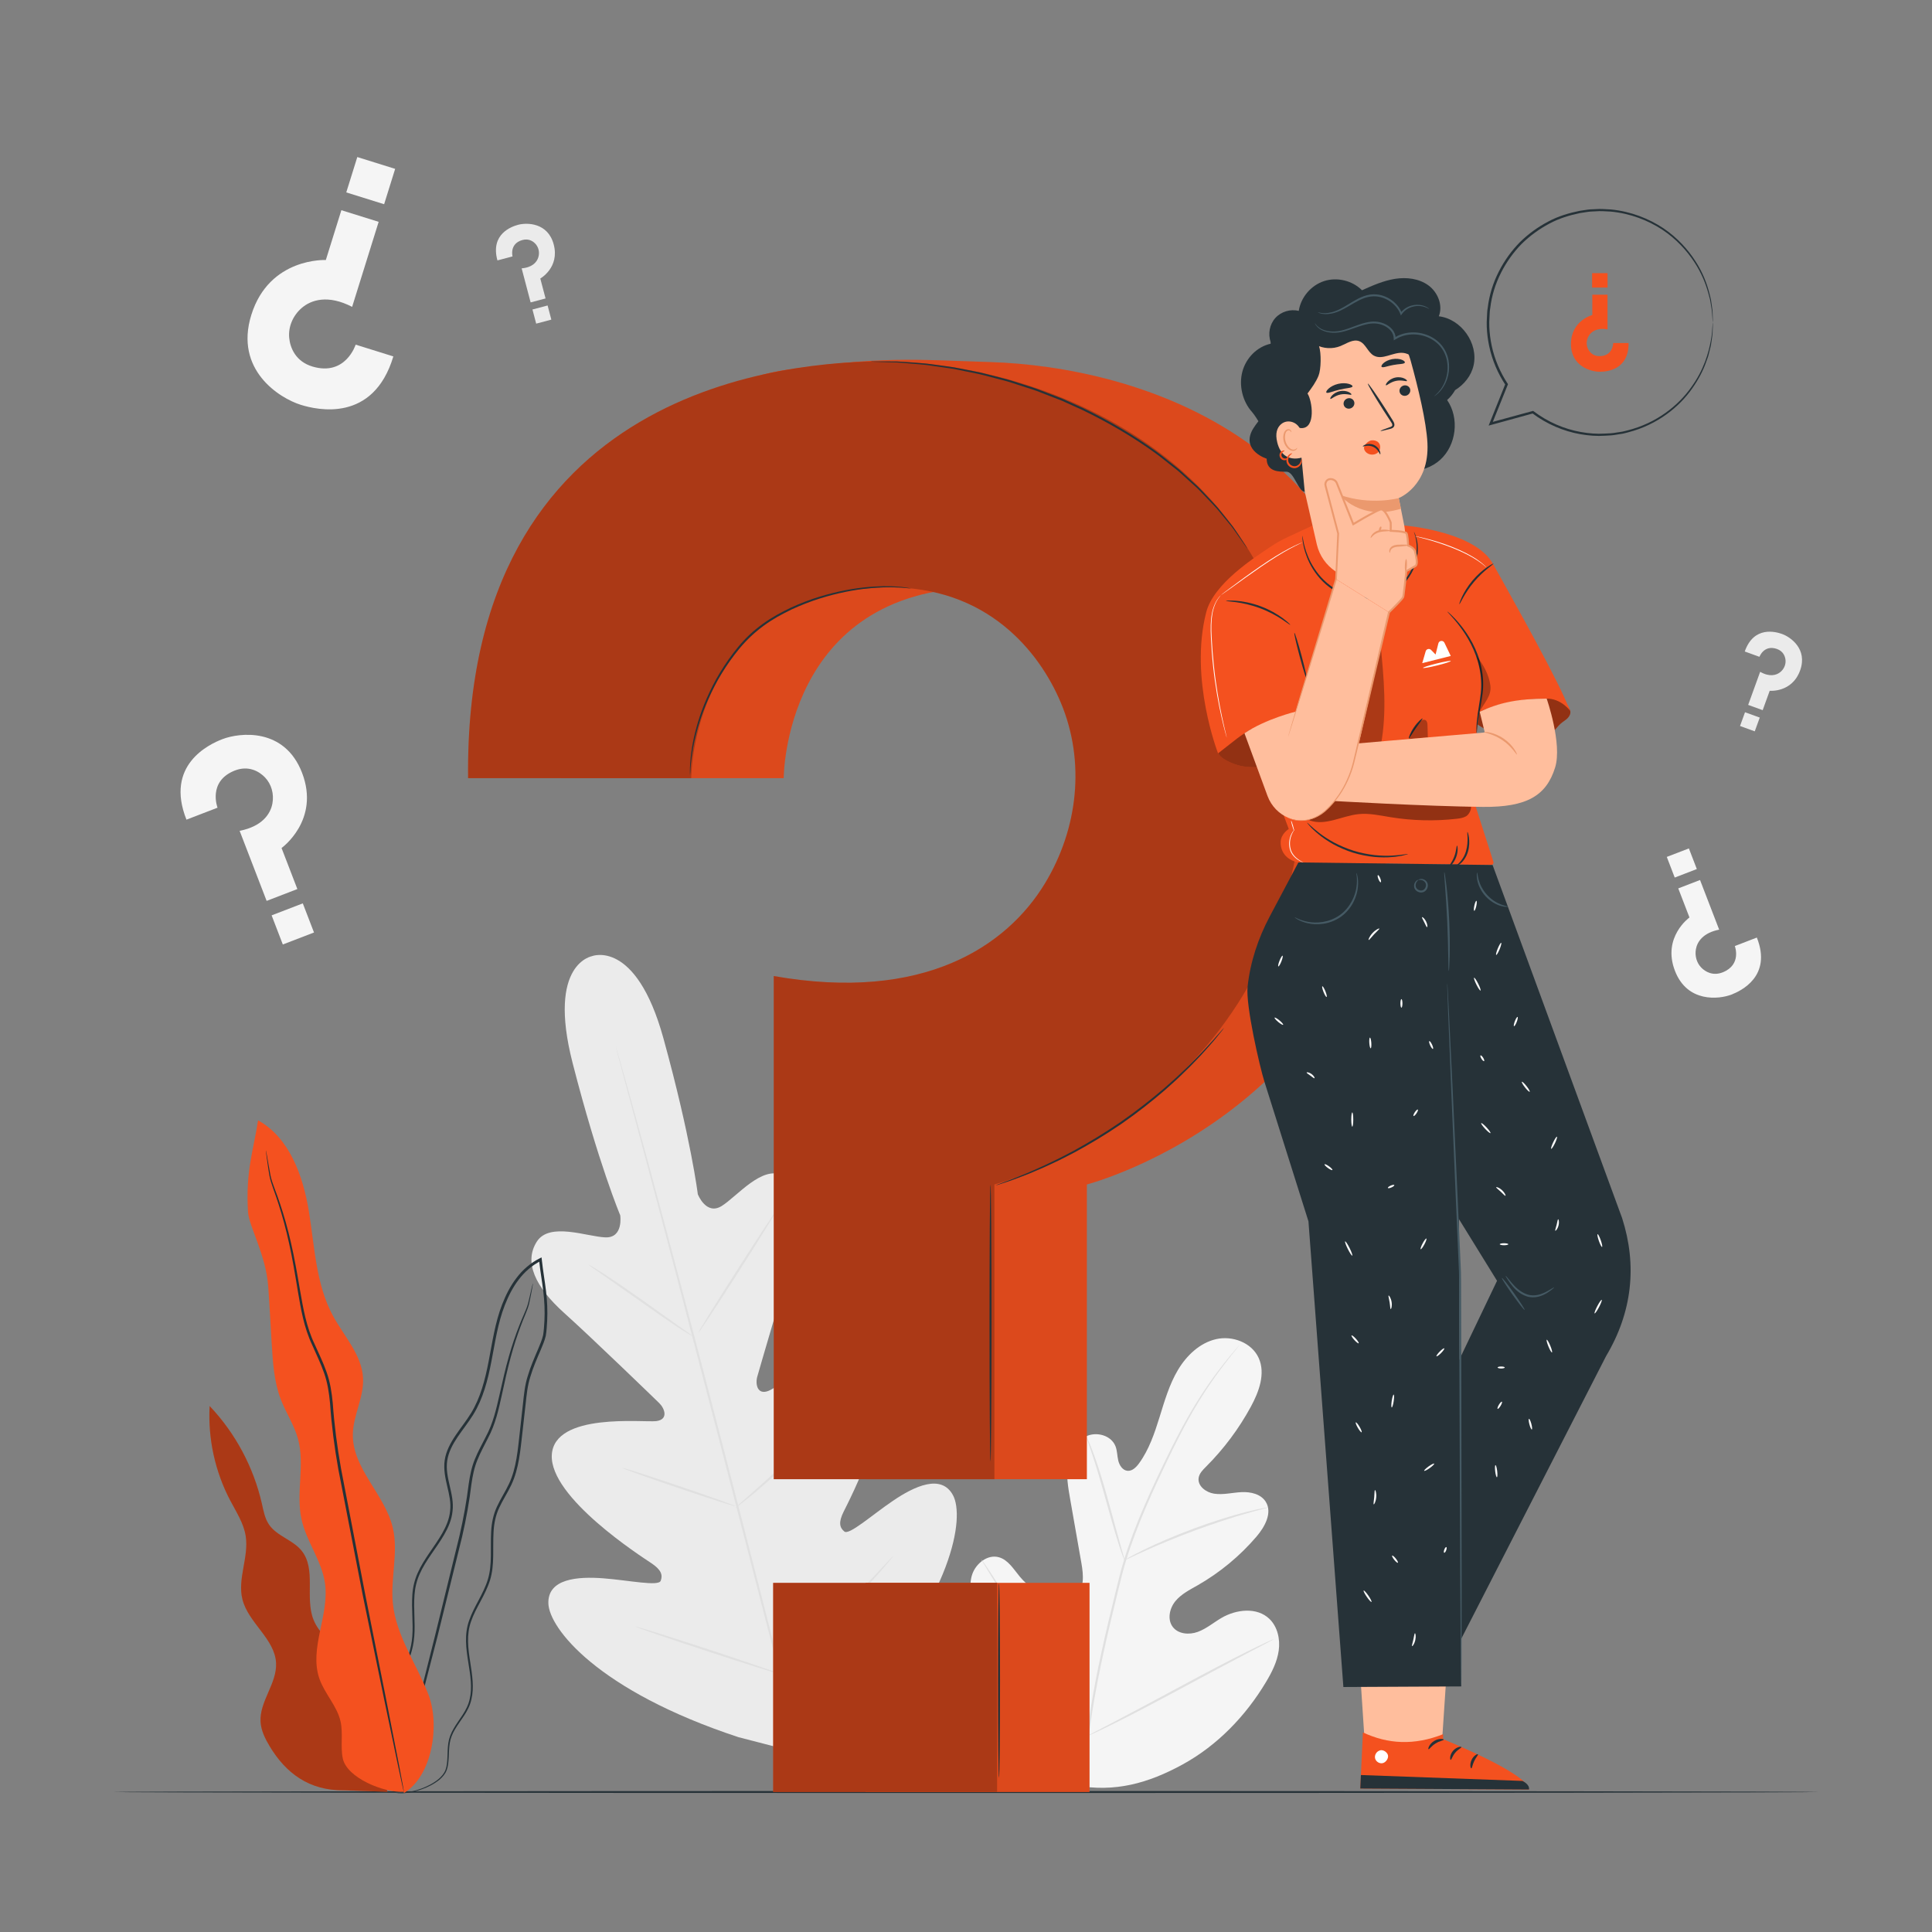 <?xml version="1.0" encoding="utf-8"?>
<!-- Generator: Adobe Illustrator 27.5.0, SVG Export Plug-In . SVG Version: 6.00 Build 0)  -->
<svg version="1.1" xmlns="http://www.w3.org/2000/svg" xmlns:xlink="http://www.w3.org/1999/xlink" x="0px" y="0px"
	 viewBox="0 0 500 500" style="enable-background:new 0 0 500 500;" xml:space="preserve">
<rect x="0" y="0" width="500" height="500" fill="#808080" stroke="none"/>
<g id="Background_Complete">
	<g>
		<g>
			<g>
				<g>
					<g>
						<path style="fill:#F5F5F5;" d="M278.438,462.058c-17.234-8.16-24.111-27.555-26.541-45.624
							c-0.406-3.016-1.27-6.122-0.289-8.995c0.982-2.872,4.006-5.233,6.905-4.424c2.404,0.672,3.813,3.098,5.422,5.03
							c2.14,2.57,5.008,4.511,8.17,5.528c2.077,0.668,4.542,0.874,6.252-0.484c2.345-1.865,2.046-5.49,1.522-8.47
							c-0.976-5.553-1.95-11.107-2.925-16.659c-0.523-2.979-1.047-6.023-0.599-9.011c0.449-2.988,2.054-5.964,4.756-7.239
							c2.704-1.275,6.489-0.232,7.582,2.586c0.455,1.173,0.421,2.476,0.713,3.7c0.292,1.224,1.101,2.497,2.335,2.642
							c1.25,0.148,2.3-0.899,3.044-1.923c2.569-3.532,4.002-7.765,5.302-11.954c1.3-4.188,2.526-8.459,4.764-12.216
							c2.238-3.757,5.661-7.014,9.891-7.979c4.231-0.964,9.228,0.902,11.017,4.913c1.794,4.022,0.062,8.703-2.031,12.559
							c-3.106,5.72-7.036,10.979-11.627,15.559c-0.827,0.826-1.724,1.72-1.897,2.885c-0.312,2.098,1.907,3.754,3.981,4.076
							c2.348,0.364,4.722-0.275,7.094-0.394c2.372-0.12,5.065,0.48,6.317,2.529c1.737,2.842-0.272,6.469-2.426,8.986
							c-4.314,5.041-9.491,9.322-15.231,12.599c-2.058,1.174-4.248,2.269-5.757,4.11c-1.509,1.842-2.123,4.702-0.699,6.622
							c1.426,1.922,4.283,2.13,6.509,1.315c2.225-0.814,4.072-2.411,6.122-3.607c3.837-2.241,9.178-2.854,12.403,0.245
							c2.119,2.037,2.82,5.253,2.417,8.177c-0.402,2.923-1.768,5.613-3.275,8.136c-5.266,8.819-12.626,16.447-21.577,21.352
							C297.132,461.533,288.472,463.916,278.438,462.058"/>
					</g>
				</g>
			</g>
		</g>
		<g>
			<g>
				<g>
					<g>
						<g>
							<path style="fill:#E0E0E0;" d="M281.17,450.011c1.11-9.514,3.193-19.842,5.741-30.569c0.647-2.679,1.287-5.327,1.917-7.936
								c0.635-2.603,1.265-5.185,2.036-7.671c1.522-4.982,3.366-9.655,5.254-14.036c1.887-4.384,3.838-8.475,5.689-12.287
								c1.861-3.81,3.662-7.328,5.44-10.464c3.538-6.289,6.986-11.014,9.485-14.162c1.246-1.579,2.253-2.771,2.947-3.57
								c0.335-0.38,0.596-0.679,0.794-0.904c0.181-0.201,0.278-0.301,0.285-0.295c0.008,0.006-0.074,0.119-0.241,0.332
								c-0.187,0.234-0.436,0.544-0.752,0.94c-0.665,0.822-1.644,2.036-2.863,3.633c-2.443,3.185-5.828,7.928-9.312,14.224
								c-1.752,3.14-3.528,6.66-5.368,10.473c-1.832,3.819-3.765,7.91-5.635,12.289c-1.87,4.376-3.696,9.036-5.202,13.992
								c-0.764,2.474-1.385,5.034-2.02,7.643c-0.629,2.608-1.267,5.254-1.913,7.932c-2.546,10.719-4.638,21.018-5.774,30.5"/>
						</g>
					</g>
				</g>
			</g>
		</g>
		<g>
			<g>
				<g>
					<g>
						<g>
							<path style="fill:#E0E0E0;" d="M291.018,403.787c-0.036,0.012-0.214-0.424-0.507-1.223c-0.296-0.798-0.686-1.966-1.147-3.416
								c-0.924-2.898-2.064-6.945-3.303-11.41c-1.24-4.468-2.434-8.486-3.399-11.363c-0.479-1.439-0.878-2.601-1.164-3.4
								c-0.282-0.801-0.421-1.252-0.386-1.267c0.035-0.015,0.242,0.408,0.587,1.187c0.349,0.776,0.806,1.921,1.333,3.348
								c1.065,2.853,2.324,6.871,3.565,11.343c1.212,4.41,2.308,8.399,3.145,11.448c0.387,1.375,0.714,2.533,0.977,3.463
								C290.945,403.316,291.055,403.775,291.018,403.787z"/>
						</g>
					</g>
				</g>
			</g>
		</g>
		<g>
			<g>
				<g>
					<g>
						<g>
							<path style="fill:#E0E0E0;" d="M328.153,390.133c0.007,0.038-0.527,0.194-1.499,0.442c-0.969,0.254-2.373,0.614-4.094,1.115
								c-3.448,0.973-8.164,2.484-13.294,4.38c-5.129,1.905-9.696,3.826-12.959,5.311c-1.638,0.731-2.947,1.358-3.855,1.787
								c-0.906,0.432-1.416,0.654-1.434,0.62c-0.018-0.035,0.459-0.323,1.336-0.816c0.879-0.488,2.166-1.172,3.786-1.952
								c3.23-1.582,7.79-3.568,12.933-5.479c5.145-1.9,9.899-3.357,13.384-4.234c1.739-0.453,3.162-0.755,4.149-0.944
								C327.595,390.179,328.144,390.095,328.153,390.133z"/>
						</g>
					</g>
				</g>
			</g>
		</g>
		<g>
			<g>
				<g>
					<g>
						<g>
							<path style="fill:#E0E0E0;" d="M281.522,449.226c-0.016,0.011-0.133-0.135-0.342-0.423c-0.241-0.345-0.535-0.766-0.89-1.276
								c-0.768-1.112-1.838-2.75-3.133-4.79c-2.593-4.08-5.998-9.829-9.669-16.223c-3.674-6.397-7.02-12.169-9.525-16.297
								c-1.224-2.006-2.232-3.655-2.98-4.881c-0.322-0.533-0.587-0.972-0.804-1.333c-0.178-0.308-0.265-0.474-0.249-0.486
								c0.016-0.01,0.133,0.136,0.343,0.424c0.241,0.345,0.534,0.765,0.89,1.275c0.768,1.112,1.838,2.75,3.133,4.79
								c2.593,4.08,5.998,9.829,9.671,16.226c3.672,6.395,7.019,12.166,9.523,16.295c1.225,2.005,2.232,3.655,2.98,4.88
								c0.322,0.533,0.587,0.973,0.804,1.333C281.452,449.048,281.539,449.215,281.522,449.226z"/>
						</g>
					</g>
				</g>
			</g>
		</g>
		<g>
			<g>
				<g>
					<g>
						<g>
							<path style="fill:#E0E0E0;" d="M329.702,424.182c0.008,0.018-0.154,0.118-0.47,0.294c-0.376,0.201-0.837,0.447-1.396,0.746
								c-1.292,0.674-3.036,1.585-5.158,2.691c-4.355,2.274-10.333,5.483-16.934,9.038c-6.603,3.557-12.617,6.714-17.02,8.898
								c-2.201,1.093-3.991,1.959-5.24,2.532c-0.578,0.261-1.055,0.476-1.442,0.652c-0.332,0.143-0.512,0.21-0.52,0.192
								c-0.008-0.018,0.155-0.118,0.47-0.295c0.375-0.2,0.836-0.446,1.396-0.745c1.292-0.675,3.035-1.584,5.157-2.691
								c4.355-2.273,10.334-5.483,16.937-9.039c6.601-3.556,12.614-6.713,17.017-8.897c2.201-1.093,3.991-1.959,5.241-2.532
								c0.578-0.261,1.054-0.477,1.442-0.652C329.514,424.231,329.693,424.165,329.702,424.182z"/>
						</g>
					</g>
				</g>
			</g>
		</g>
	</g>
	<g>
		<g>
			<g>
				<path style="fill:#EBEBEB;" d="M153.398,247.411c0,0-11.882,1.651-5.211,27.674c6.671,26.023,12.329,39.435,12.329,39.435
					s0.896,5.895-3.855,5.712c-4.752-0.182-14.439-4.04-17.725,1.087c-3.408,5.318-0.429,11.725,7.024,18.431
					c7.452,6.707,23.241,21.999,24.663,23.387c1.397,1.363,2.455,4.25-0.801,4.645c-3.257,0.395-26.385-2.32-27.016,8.732
					c-0.631,11.052,23.2,26.324,25.774,28.043c2.573,1.72,2.979,3.065,2.402,4.56c-0.577,1.495-8.265-0.15-14.874-0.653
					c-6.61-0.503-14.362,0.073-14.192,6.48c0.17,6.407,12.683,22.596,49.189,34.634l17.281,4.471l12.775-12.58
					c25.698-28.588,28.512-48.855,25.476-54.499c-3.036-5.644-10.049-2.292-15.536,1.429c-5.486,3.721-11.34,8.969-12.583,7.958
					c-1.244-1.01-1.56-2.38-0.181-5.15c1.378-2.771,14.47-27.867,8.43-37.143c-6.039-9.277-24.761,4.572-27.783,5.848
					c-3.022,1.276-3.538-1.756-3.003-3.633c0.544-1.911,6.646-23.028,9.781-32.551c3.134-9.523,2.536-16.564-3.064-19.484
					c-5.4-2.816-11.889,5.345-15.922,7.865c-4.033,2.519-6.184-3.041-6.184-3.041s-1.755-14.451-8.898-40.348
					c-7.143-25.898-18.532-21.257-18.532-21.257"/>
			</g>
		</g>
		<g>
			<g>
				<g>
					<path style="fill:#E0E0E0;" d="M208.367,458.346c-5.171-19.04-13.793-53.035-21.347-82.183
						c-7.551-29.138-14.413-55.513-19.486-74.577c-2.542-9.513-4.602-17.219-6.032-22.571c-0.706-2.648-1.256-4.712-1.636-6.139
						c-0.177-0.686-0.314-1.218-0.412-1.6c-0.09-0.361-0.122-0.55-0.122-0.55s0.069,0.179,0.177,0.535
						c0.111,0.378,0.266,0.906,0.465,1.586c0.404,1.42,0.988,3.475,1.736,6.111c1.502,5.309,3.621,13.006,6.203,22.527
						c5.171,19.04,12.093,45.401,19.644,74.539c7.554,29.148,16.115,63.156,21.189,82.22"/>
				</g>
			</g>
		</g>
		<g>
			<g>
				<g>
					<path style="fill:#E0E0E0;" d="M152.269,327.262c0.021-0.032,0.425,0.187,1.138,0.611c0.716,0.421,1.732,1.06,2.98,1.861
						c2.493,1.607,5.88,3.914,9.572,6.527c3.631,2.59,6.914,4.932,9.426,6.724c1.137,0.8,2.096,1.476,2.867,2.019
						c0.679,0.474,1.046,0.751,1.026,0.784c-0.02,0.032-0.426-0.184-1.143-0.602c-0.714-0.423-1.731-1.062-2.971-1.876
						c-2.478-1.632-5.834-3.982-9.524-6.595c-3.647-2.563-6.946-4.88-9.47-6.654c-1.142-0.795-2.105-1.466-2.88-2.005
						C152.613,327.574,152.249,327.294,152.269,327.262z"/>
				</g>
			</g>
		</g>
		<g>
			<g>
				<g>
					<path style="fill:#E0E0E0;" d="M180.718,344.94c-0.129-0.083,4.32-7.275,9.935-16.062c5.617-8.791,10.274-15.848,10.403-15.766
						c0.129,0.082-4.319,7.273-9.936,16.064C185.504,337.964,180.847,345.023,180.718,344.94z"/>
				</g>
			</g>
		</g>
		<g>
			<g>
				<g>
					<path style="fill:#E0E0E0;" d="M190.298,390.217c-0.024-0.03,0.315-0.355,0.948-0.916c0.723-0.632,1.625-1.422,2.696-2.359
						c2.273-1.994,5.4-4.762,8.738-7.942c3.347-3.174,6.275-6.151,8.378-8.323c0.991-1.022,1.825-1.882,2.494-2.572
						c0.592-0.604,0.934-0.927,0.962-0.901c0.029,0.026-0.258,0.397-0.802,1.047c-0.545,0.649-1.348,1.574-2.368,2.694
						c-2.033,2.245-4.926,5.275-8.282,8.457c-3.348,3.189-6.525,5.918-8.867,7.839c-1.175,0.956-2.134,1.719-2.813,2.226
						C190.707,389.979,190.322,390.247,190.298,390.217z"/>
				</g>
			</g>
		</g>
		<g>
			<g>
				<g>
					<path style="fill:#E0E0E0;" d="M161.047,379.891c0.012-0.036,0.433,0.068,1.185,0.287c0.861,0.266,1.917,0.593,3.164,0.979
						c2.664,0.849,6.332,2.059,10.372,3.428c4.042,1.369,7.69,2.637,10.322,3.582c1.225,0.452,2.262,0.834,3.108,1.146
						c0.73,0.282,1.127,0.456,1.115,0.492c-0.012,0.036-0.433-0.068-1.185-0.287c-0.86-0.266-1.917-0.593-3.164-0.979
						c-2.664-0.849-6.332-2.059-10.374-3.428c-4.04-1.369-7.688-2.637-10.32-3.581c-1.224-0.451-2.262-0.834-3.108-1.146
						C161.432,380.1,161.034,379.927,161.047,379.891z"/>
				</g>
			</g>
		</g>
		<g>
			<g>
				<g>
					<path style="fill:#E0E0E0;" d="M164.426,420.936c0.012-0.036,0.55,0.102,1.512,0.383c1.058,0.323,2.422,0.74,4.06,1.239
						c3.421,1.069,8.134,2.583,13.329,4.288c5.196,1.705,9.891,3.278,13.28,4.443c1.615,0.568,2.961,1.04,4.005,1.407
						c0.942,0.344,1.456,0.551,1.444,0.588c-0.012,0.036-0.549-0.102-1.512-0.382c-1.058-0.323-2.422-0.739-4.06-1.239
						c-3.421-1.069-8.134-2.583-13.331-4.288c-5.195-1.704-9.889-3.277-13.278-4.442c-1.615-0.568-2.961-1.04-4.005-1.407
						C164.929,421.18,164.414,420.972,164.426,420.936z"/>
				</g>
			</g>
		</g>
		<g>
			<g>
				<g>
					<path style="fill:#E0E0E0;" d="M201.239,432.733c-0.026-0.029,0.393-0.451,1.172-1.191c0.854-0.803,1.968-1.851,3.31-3.114
						c2.792-2.632,6.634-6.282,10.761-10.431c4.135-4.144,7.778-7.993,10.396-10.798c1.258-1.346,2.303-2.464,3.103-3.32
						c0.736-0.781,1.157-1.201,1.186-1.176c0.029,0.025-0.337,0.494-1.024,1.32c-0.687,0.826-1.699,2.005-2.975,3.44
						c-2.546,2.875-6.151,6.774-10.293,10.925c-4.134,4.156-8.025,7.768-10.888,10.328c-1.435,1.277-2.606,2.298-3.431,2.986
						C201.732,432.394,201.264,432.762,201.239,432.733z"/>
				</g>
			</g>
		</g>
	</g>
	<g>
		<path style="fill:#F5F5F5;" d="M101.799,92.239l-9.759-3.045c0,0-2.556,8.194-11.117,5.684c-4.446-1.303-5.835-4.916-6.075-7.426
			c-0.278-2.915,0.966-5.75,3.161-7.687c2.507-2.213,6.908-3.562,13.123-0.351l6.865-22.004l-9.65-3.01l-4.021,12.889
			c0,0-14.625-0.724-19.278,14.191c-4.452,14.27,7.311,21.577,12.789,23.286C82.026,106.073,96.612,109.512,101.799,92.239z"/>
		
			<rect x="90.839" y="41.994" transform="matrix(-0.955 -0.298 0.298 -0.955 173.649 120.026)" style="fill:#F5F5F5;" width="10.259" height="9.581"/>
	</g>
	<g>
		<path style="fill:#EBEBEB;" d="M128.734,67.395l3.908-1.031c0,0-0.866-3.281,2.529-4.24c1.763-0.498,2.987,0.42,3.595,1.21
			c0.705,0.918,0.885,2.129,0.557,3.239c-0.374,1.268-1.565,2.644-4.321,2.875l2.324,8.812l3.864-1.019l-1.361-5.162
			c0,0,5.05-2.831,3.475-8.803c-1.507-5.715-6.982-5.69-9.176-5.111C132.449,58.607,126.842,60.521,128.734,67.395z"/>
		
			<rect x="138.209" y="79.499" transform="matrix(0.967 -0.255 0.255 0.967 -16.122 38.461)" style="fill:#EBEBEB;" width="4.056" height="3.788"/>
	</g>
	<g>
		<path style="fill:#EBEBEB;" d="M451.543,168.606l3.8,1.377c0,0,1.156-3.191,4.492-2.046c1.733,0.594,2.217,2.046,2.267,3.041
			c0.058,1.156-0.484,2.254-1.386,2.98c-1.03,0.829-2.792,1.283-5.189-0.096l-3.104,8.568l3.757,1.361l1.818-5.019
			c0,0,5.763,0.547,7.867-5.261c2.013-5.557-2.503-8.653-4.636-9.425C459.6,163.495,453.9,161.876,451.543,168.606z"/>
		
			<rect x="451.007" y="184.768" transform="matrix(0.94 0.341 -0.341 0.94 90.669 -143.148)" style="fill:#EBEBEB;" width="4.056" height="3.788"/>
	</g>
	<g>
		<path style="fill:#F5F5F5;" d="M48.255,212.129l8.042-3.098c0,0-2.601-6.753,4.369-9.577c3.62-1.467,6.43,0.192,7.902,1.726
			c1.71,1.78,2.372,4.305,1.937,6.734c-0.498,2.775-2.699,5.97-8.487,7.103l6.986,18.133l7.952-3.064l-4.092-10.622
			c0,0,10.042-7.18,5.307-19.471c-4.531-11.76-16.129-10.429-20.643-8.689C54.076,192.635,42.638,198,48.255,212.129z"/>
		
			<rect x="71.584" y="235.07" transform="matrix(0.933 -0.359 0.359 0.933 -80.884 43.274)" style="fill:#F5F5F5;" width="8.649" height="8.078"/>
	</g>
	<g>
		<path style="fill:#F5F5F5;" d="M454.67,242.639l-5.699,2.196c0,0,1.843,4.785-3.096,6.787c-2.565,1.039-4.556-0.136-5.6-1.223
			c-1.212-1.262-1.681-3.051-1.372-4.772c0.353-1.966,1.913-4.231,6.014-5.034l-4.95-12.85l-5.635,2.171l2.9,7.527
			c0,0-7.117,5.088-3.761,13.798c3.21,8.334,11.43,7.39,14.629,6.158C450.545,256.453,458.651,252.651,454.67,242.639z"/>
		
			<rect x="432.009" y="220.657" transform="matrix(-0.933 0.359 -0.359 -0.933 921.416 275.691)" style="fill:#F5F5F5;" width="6.129" height="5.724"/>
	</g>
</g>
<g id="Background_Simple" style="display:none;">
	<path style="display:inline;fill:#EBEBEB;" d="M440.297,102.517c-23.614-35.231-63.693-60.282-106.101-60.93
		c-42.408-0.648-85.276,25.617-99.56,65.551c-6.963,19.466-7.186,40.619-11.276,60.884c-4.09,20.265-13.573,41.35-32.115,50.494
		c-25.112,12.384-54.893-1.763-82.861-0.428c-31.649,1.511-60.34,24.648-71.5,54.302c-11.16,29.655-5.737,64.253,11.247,91.002
		c16.984,26.748,44.58,45.854,74.688,55.727c30.108,9.873,101.068,15.614,132.469,11.385l0,0c14.796-0.642,29.484-2.993,43.68-7.213
		c43.181-12.836,78.326-34.393,107.546-64.706c34.839-36.142,56.559-84.467,61.421-134.43
		C472.045,181.943,463.911,137.748,440.297,102.517z"/>
</g>
<g id="Floor">
	<g>
		<path style="fill:#263238;" d="M470.771,463.772c0,0.144-98.851,0.26-220.761,0.26c-121.953,0-220.782-0.117-220.782-0.26
			s98.829-0.26,220.782-0.26C371.921,463.511,470.771,463.628,470.771,463.772z"/>
	</g>
</g>
<g id="Plant">
	<g>
		<g>
			<g>
				<g>
					<path style="fill:#f4511f;" d="M92.637,437.801c0.949-3.677-1.462-7.37-4.165-10.038c-2.703-2.668-5.935-5.059-7.341-8.586
						c-2.278-5.716,0.785-13.116-3.103-17.885c-2.287-2.806-6.389-3.744-8.418-6.741c-1.065-1.572-1.409-3.504-1.827-5.356
						c-2.134-9.446-6.862-18.293-13.529-25.316c-0.464,8.412,1.392,16.94,5.308,24.399c1.574,2.998,3.508,5.921,4.03,9.267
						c0.847,5.434-2.186,11.031-0.851,16.366c1.526,6.101,8.38,10.185,8.705,16.466c0.275,5.31-4.353,9.971-4.008,15.277
						c0.147,2.259,1.196,4.357,2.363,6.297c4.106,6.826,10.137,11.527,19.279,11.374l11.197,0.392L92.637,437.801z"/>
				</g>
			</g>
		</g>
		<g style="opacity:0.3;">
			<g>
				<g>
					<g>
						<path d="M92.637,437.801c0.949-3.677-1.462-7.37-4.165-10.038c-2.703-2.668-5.935-5.059-7.341-8.586
							c-2.278-5.716,0.785-13.116-3.103-17.885c-2.287-2.806-6.389-3.744-8.418-6.741c-1.065-1.572-1.409-3.504-1.827-5.356
							c-2.134-9.446-6.862-18.293-13.529-25.316c-0.464,8.412,1.392,16.94,5.308,24.399c1.574,2.998,3.508,5.921,4.03,9.267
							c0.847,5.434-2.186,11.031-0.851,16.366c1.526,6.101,8.38,10.185,8.705,16.466c0.275,5.31-4.353,9.971-4.008,15.277
							c0.147,2.259,1.196,4.357,2.363,6.297c4.106,6.826,10.137,11.527,19.279,11.374l11.197,0.392L92.637,437.801z"/>
					</g>
				</g>
			</g>
		</g>
		<g>
			<g>
				<g>
					<g>
						<g>
							<g>
								<path style="fill:#263238;" d="M102.543,464.012c0,0,1.068,0.248,3.083-0.067c1.004-0.147,2.239-0.413,3.639-0.916
									c1.392-0.509,2.976-1.234,4.494-2.461c0.729-0.637,1.457-1.422,1.848-2.463c0.386-1.036,0.456-2.176,0.527-3.345
									c0.06-1.171,0.061-2.389,0.261-3.622c0.189-1.233,0.673-2.444,1.368-3.601c1.321-2.319,3.512-4.515,4.221-7.664
									c0.766-3.097,0.217-6.449-0.304-9.815c-0.52-3.358-1.023-7.02,0.261-10.519c1.201-3.502,3.657-6.663,4.884-10.611
									c1.222-3.987,0.653-8.276,0.911-12.506c0.118-2.125,0.529-4.249,1.459-6.217c0.906-1.982,2.163-3.851,3.144-5.938
									c1.987-4.218,2.338-8.999,2.882-13.685c0.265-2.361,0.533-4.746,0.803-7.155c0.267-2.421,0.482-4.831,1.244-7.161
									c0.69-2.347,1.689-4.617,2.679-6.93c0.484-1.163,0.997-2.327,1.299-3.619c0.219-1.32,0.282-2.555,0.361-3.851
									c0.126-2.567,0.02-5.169-0.298-7.751c-0.304-2.584-0.77-5.146-1.048-7.736c-0.017-0.153-0.034-0.306-0.05-0.447
									l-0.058-0.516l-0.459,0.229c-2.398,1.201-4.451,2.989-6.028,5.087c-1.604,2.084-2.771,4.435-3.704,6.825
									c-1.87,4.811-2.544,9.853-3.487,14.663c-0.921,4.811-2.134,9.544-4.601,13.543c-1.227,1.994-2.712,3.815-4.011,5.76
									c-1.296,1.931-2.436,4.053-2.779,6.382c-0.662,4.737,1.947,8.897,1.404,13.091c-0.194,2.084-1.023,4.033-2.043,5.811
									c-1.017,1.789-2.212,3.448-3.346,5.116c-1.133,1.667-2.212,3.358-3.006,5.166c-0.808,1.802-1.253,3.729-1.376,5.613
									c-0.273,3.776,0.263,7.358-0.014,10.74c-0.227,3.387-1.417,6.458-2.763,9.203c-1.354,2.755-2.861,5.246-4.123,7.662
									c-0.635,1.207-1.22,2.385-1.697,3.568c-0.505,1.18-0.753,2.39-0.983,3.54c-0.368,2.322-0.332,4.484-0.083,6.392
									c0.487,3.836,1.917,6.598,3.204,8.15c0.295,0.414,0.637,0.707,0.906,0.981c0.263,0.283,0.523,0.474,0.735,0.624
									C102.32,463.871,102.543,464.012,102.543,464.012c0.049-0.057-0.922-0.571-2.168-2.144c-1.233-1.561-2.601-4.303-3.04-8.096
									c-0.225-1.885-0.238-4.02,0.143-6.299c0.236-1.126,0.489-2.312,0.99-3.457c0.476-1.155,1.068-2.328,1.708-3.521
									c1.272-2.394,2.795-4.875,4.178-7.648c1.373-2.758,2.609-5.89,2.86-9.365c0.294-3.454-0.226-7.049,0.06-10.736
									c0.129-1.844,0.562-3.682,1.35-5.425c0.776-1.749,1.839-3.408,2.972-5.063c1.133-1.656,2.342-3.322,3.388-5.148
									c1.046-1.814,1.924-3.843,2.137-6.049c0.54-4.468-2.05-8.656-1.377-13.059c0.323-2.178,1.406-4.208,2.685-6.104
									c1.278-1.909,2.771-3.731,4.035-5.776c2.545-4.114,3.778-8.937,4.708-13.768c0.952-4.841,1.626-9.829,3.463-14.541
									c0.914-2.342,2.057-4.634,3.606-6.646c1.525-2.027,3.49-3.732,5.774-4.878l-0.516-0.286
									c0.016,0.142,0.033,0.297,0.051,0.452c0.281,2.62,0.749,5.187,1.05,7.741c0.315,2.553,0.419,5.103,0.297,7.633
									c-0.073,1.248-0.149,2.558-0.344,3.735c-0.274,1.178-0.776,2.339-1.256,3.491c-0.983,2.304-1.996,4.608-2.699,7.006
									c-0.778,2.386-1.001,4.888-1.261,7.28c-0.267,2.411-0.532,4.798-0.794,7.16c-0.535,4.705-0.886,9.409-2.8,13.482
									c-0.946,2.027-2.201,3.902-3.133,5.949c-0.962,2.043-1.389,4.287-1.501,6.447c-0.244,4.321,0.318,8.545-0.851,12.373
									c-1.161,3.81-3.603,6.988-4.838,10.601c-1.321,3.651-0.774,7.432-0.24,10.78c0.541,3.371,1.084,6.653,0.362,9.63
									c-0.647,3.008-2.776,5.183-4.124,7.569c-0.701,1.184-1.204,2.465-1.389,3.745c-0.196,1.275-0.186,2.505-0.235,3.666
									c-0.058,1.153-0.124,2.285-0.478,3.255c-0.352,0.967-1.037,1.731-1.737,2.356c-1.462,1.21-3.018,1.95-4.386,2.474
									c-1.377,0.519-2.596,0.805-3.587,0.973c-0.992,0.18-1.762,0.205-2.278,0.22C102.81,464.003,102.543,464.012,102.543,464.012
									z"/>
							</g>
						</g>
					</g>
				</g>
				<g>
					<g>
						<g>
							<g>
								<path style="fill:#263238;" d="M137.923,332.097c-0.012-0.003-0.049,0.112-0.108,0.338
									c-0.066,0.268-0.147,0.599-0.247,1.008c-0.22,0.882-0.483,2.213-0.905,3.877c-0.44,1.658-1.456,3.535-2.324,5.848
									c-0.903,2.295-1.819,4.954-2.661,7.943c-0.854,2.986-1.611,6.302-2.402,9.854c-0.816,3.546-1.631,7.349-3.584,10.936
									c-0.918,1.819-1.951,3.66-2.772,5.674c-0.841,2.014-1.295,4.216-1.612,6.425c-0.538,4.436-1.352,8.94-2.414,13.547
									c-2.245,9.176-4.384,17.916-6.331,25.874c-1.994,7.931-3.791,15.078-5.306,21.102c-1.474,5.97-2.672,10.821-3.517,14.242
									c-0.389,1.642-0.697,2.938-0.921,3.881c-0.09,0.411-0.163,0.744-0.222,1.014c-0.046,0.23-0.064,0.348-0.052,0.352
									c0.012,0.003,0.054-0.11,0.123-0.333c0.077-0.265,0.173-0.592,0.291-0.996c0.255-0.935,0.607-2.22,1.052-3.848
									c0.898-3.408,2.171-8.239,3.738-14.185c1.558-6.014,3.405-13.147,5.456-21.064c1.966-7.96,4.124-16.702,6.391-25.881
									c1.063-4.602,1.885-9.189,2.41-13.603c0.311-2.195,0.744-4.317,1.552-6.27c0.791-1.963,1.809-3.794,2.727-5.633
									c1.97-3.654,2.79-7.573,3.575-11.104c0.766-3.561,1.492-6.868,2.31-9.848c0.807-2.982,1.684-5.637,2.547-7.934
									c0.824-2.306,1.807-4.205,2.219-5.919c0.388-1.704,0.601-3.022,0.777-3.92c0.072-0.415,0.13-0.751,0.177-1.023
									C137.923,332.219,137.935,332.099,137.923,332.097z"/>
							</g>
						</g>
					</g>
				</g>
			</g>
			<g>
				<g>
					<g>
						<g>
							<path style="fill:#f4511f;" d="M104.519,464.046c7.314-4.348,9.413-17.543,6.362-25.486
								c-3.051-7.943-8.391-15.2-9.215-23.668c-0.633-6.51,1.499-13.191-0.017-19.553c-2.046-8.587-10.429-15.238-10.333-24.064
								c0.054-4.952,2.872-9.612,2.647-14.56c-0.275-6.069-4.933-10.883-7.818-16.229c-4.416-8.183-4.706-17.858-6.216-27.033
								c-1.51-9.175-5.006-19.001-13.138-23.51c-1.201,7.789-3.251,13.124-2.607,23.677c0.231,3.79,4.634,11.045,5.233,19.351
								c0.358,4.964,0.606,9.936,0.909,14.904c0.295,4.835,0.608,9.757,2.341,14.28c1.328,3.466,3.462,6.615,4.448,10.193
								c1.855,6.732-0.582,14.023,0.916,20.844c1.269,5.778,5.268,10.751,6.085,16.611c1.148,8.233-4.18,16.787-1.453,24.639
								c1.354,3.897,4.559,7.025,5.468,11.049c0.706,3.122-0.064,6.427,0.576,9.563c1.03,5.053,10.667,8.977,15.814,8.664"/>
						</g>
					</g>
				</g>
				<g>
					<g>
						<g>
							<g>
								<path style="fill:#263238;" d="M68.807,297.675c-0.012,0.002-0.001,0.151,0.032,0.44c0.042,0.327,0.097,0.749,0.165,1.28
									c0.168,1.125,0.356,2.777,0.737,4.913c0.409,2.148,1.515,4.566,2.4,7.482c0.933,2.907,1.862,6.261,2.682,10.015
									c0.835,3.753,1.533,7.906,2.266,12.376c0.758,4.437,1.532,9.34,3.749,13.994c1.026,2.338,2.177,4.678,3.041,7.171
									c0.885,2.484,1.293,5.156,1.543,7.903c0.378,5.518,1.113,11.256,2.145,17.038c2.24,11.542,4.374,22.535,6.316,32.541
									c2.047,9.967,3.891,18.946,5.444,26.505c1.568,7.504,2.84,13.592,3.731,17.856c0.448,2.068,0.8,3.692,1.05,4.848
									c0.121,0.521,0.217,0.936,0.291,1.257c0.069,0.282,0.111,0.426,0.123,0.423c0.012-0.003-0.005-0.151-0.051-0.438
									c-0.057-0.325-0.13-0.744-0.221-1.271c-0.219-1.162-0.526-2.795-0.918-4.874c-0.837-4.275-2.033-10.379-3.507-17.902
									c-1.51-7.568-3.302-16.557-5.292-26.536c-1.924-10.003-4.037-20.993-6.257-32.531c-1.032-5.788-1.762-11.442-2.152-16.982
									c-0.255-2.763-0.68-5.515-1.595-8.062c-0.89-2.546-2.057-4.896-3.084-7.214c-2.205-4.585-2.979-9.373-3.768-13.826
									c-0.758-4.462-1.488-8.627-2.357-12.388c-0.856-3.763-1.823-7.123-2.796-10.029c-0.929-2.926-2.07-5.323-2.509-7.416
									c-0.417-2.097-0.654-3.766-0.867-4.876c-0.097-0.526-0.175-0.944-0.235-1.269C68.855,297.818,68.82,297.673,68.807,297.675z
									"/>
							</g>
						</g>
					</g>
				</g>
			</g>
		</g>
	</g>
</g>
<g id="Speech_Bubble">
	<g>
		<g>
			<path style="fill:#f4511f;" d="M421.474,88.773h-3.981c0,0,0,3.342-3.474,3.402c-1.804,0.031-2.739-1.151-3.119-2.056
				c-0.441-1.051-0.308-2.249,0.284-3.224c0.675-1.113,2.155-2.125,4.838-1.652v-8.976h-3.936v5.258c0,0-5.521,1.427-5.521,7.511
				c0,5.821,5.22,7.173,7.455,7.173C415.728,96.209,421.549,95.796,421.474,88.773z"/>
			
				<rect x="412.038" y="70.687" transform="matrix(-1 -1.224647e-16 1.224647e-16 -1 828.07 145.106)" style="fill:#f4511f;" width="3.995" height="3.731"/>
		</g>
		<g>
			<g>
				<g>
					<g>
						<g>
							<g>
								<path style="fill:#263238;" d="M443.276,83.446c0.011,0,0.014-0.17,0.008-0.504c-0.01-0.366-0.024-0.856-0.042-1.48
									c-0.015-0.325-0.015-0.691-0.048-1.091c-0.056-0.401-0.117-0.836-0.183-1.306c-0.068-0.474-0.141-0.982-0.219-1.524
									c-0.132-0.535-0.273-1.102-0.422-1.702c-0.615-2.392-1.666-5.29-3.598-8.253c-1.9-2.961-4.618-6.038-8.312-8.535
									c-3.698-2.451-8.352-4.341-13.577-4.842c-1.308-0.049-2.638-0.207-3.99-0.081c-0.675,0.047-1.361,0.033-2.041,0.132
									c-0.68,0.102-1.365,0.206-2.055,0.31c-2.726,0.557-5.519,1.368-8.121,2.773c-2.607,1.372-5.089,3.142-7.298,5.304
									c-2.165,2.204-4.043,4.777-5.49,7.642c-1.459,2.856-2.467,6.021-2.859,9.315c-0.162,0.816-0.161,1.651-0.211,2.484
									c-0.055,0.834-0.085,1.671-0.046,2.512c0.068,1.68,0.279,3.365,0.635,5.03c0.77,3.618,2.243,7.024,4.214,10.015
									l-0.031-0.304c-1.393,3.471-2.76,6.877-4.094,10.201l-0.242,0.604l0.627-0.172c3.743-1.029,7.384-2.03,10.905-2.998
									l-0.269-0.052c3.804,2.863,8.148,4.687,12.462,5.443c2.155,0.379,4.306,0.54,6.384,0.397
									c1.042-0.044,2.068-0.094,3.066-0.29c0.501-0.078,0.998-0.155,1.492-0.232c0.491-0.091,0.966-0.241,1.444-0.357
									c7.676-1.971,13.346-6.699,16.591-11.381c1.651-2.344,2.835-4.656,3.573-6.773c0.189-0.528,0.371-1.036,0.546-1.526
									c0.128-0.503,0.25-0.986,0.368-1.448c0.114-0.462,0.224-0.904,0.328-1.325c0.082-0.425,0.125-0.835,0.184-1.219
									c0.098-0.771,0.231-1.449,0.26-2.043c0.02-0.584,0.036-1.083,0.05-1.499c0.008-0.38,0.015-0.681,0.02-0.915
									C443.288,83.551,443.285,83.446,443.276,83.446c-0.009,0-0.023,0.104-0.042,0.309c-0.018,0.233-0.042,0.534-0.072,0.912
									c-0.028,0.413-0.061,0.909-0.101,1.489c-0.046,0.589-0.194,1.26-0.307,2.024c-0.55,3.002-1.748,7.503-5.109,12.101
									c-3.246,4.591-8.862,9.199-16.408,11.095c-0.47,0.111-0.937,0.257-1.419,0.343c-0.485,0.073-0.974,0.146-1.466,0.22
									c-0.98,0.188-1.988,0.231-3.011,0.27c-2.04,0.132-4.149-0.034-6.259-0.413c-4.224-0.756-8.471-2.556-12.19-5.369
									l-0.122-0.092l-0.148,0.04c-3.523,0.961-7.166,1.955-10.911,2.976l0.384,0.431c1.338-3.323,2.709-6.727,4.106-10.196
									l0.064-0.16l-0.095-0.145c-1.925-2.926-3.363-6.256-4.116-9.791c-0.348-1.627-0.555-3.275-0.622-4.917
									c-0.039-0.822-0.009-1.641,0.044-2.456c0.049-0.815,0.046-1.632,0.205-2.429c0.381-3.221,1.362-6.315,2.786-9.109
									c1.412-2.803,3.244-5.324,5.357-7.485c2.158-2.119,4.583-3.858,7.132-5.209c2.543-1.384,5.276-2.186,7.946-2.743
									c0.676-0.104,1.348-0.208,2.014-0.311c0.667-0.1,1.34-0.088,2.001-0.137c1.326-0.131,2.632,0.021,3.916,0.062
									c5.13,0.468,9.711,2.298,13.367,4.684c3.651,2.433,6.355,5.442,8.261,8.347c1.937,2.906,3.012,5.758,3.66,8.119
									c0.158,0.593,0.307,1.153,0.448,1.681c0.088,0.536,0.17,1.039,0.247,1.508c0.077,0.465,0.148,0.897,0.213,1.294
									c0.044,0.397,0.054,0.76,0.08,1.083c0.045,0.622,0.081,1.109,0.107,1.473C443.244,83.276,443.264,83.446,443.276,83.446z"/>
							</g>
						</g>
					</g>
				</g>
			</g>
		</g>
	</g>
</g>
<g id="Question_Mark">
	<g>
		<g>
			<g>
				<path style="fill:#f4511f;" d="M145.067,201.384h57.753c0,0,0-48.491,50.393-49.359c26.171-0.451,39.741,16.692,45.254,29.826
					c6.402,15.251,4.465,32.633-4.113,46.775c-9.796,16.151-30.892,32.379-69.814,25.522l-0.368,128.669h57.106v-76.278
					c0,0,80.092-20.704,80.092-108.969c0-84.451-68.293-102.694-104.995-103.866c-20.424-0.652-27.827-1.53-53.087,2.056
					C171.098,100.33,144.386,137.706,145.067,201.384z"/>
				<rect x="224.012" y="409.643" style="fill:#f4511f;" width="57.956" height="54.129"/>
				<rect x="224.012" y="409.643" style="opacity:0.1;" width="57.956" height="54.129"/>
				<path style="opacity:0.1;" d="M145.067,201.384h57.753c0,0,0-48.491,50.393-49.359c26.171-0.451,39.741,16.692,45.254,29.826
					c6.402,15.251,4.465,32.633-4.113,46.775c-9.796,16.151-30.892,32.379-69.814,25.522l-0.368,128.669h57.106v-76.278
					c0,0,80.092-20.704,80.092-108.969c0-84.451-68.293-102.694-104.995-103.866c-20.424-0.652-27.827-1.53-53.087,2.056
					C171.098,100.33,144.386,137.706,145.067,201.384z"/>
			</g>
			<g>
				<path style="fill:#f4511f;" d="M121.144,201.384h57.753c0,0,0-48.491,50.393-49.359c26.171-0.451,39.741,16.692,45.254,29.826
					c6.402,15.251,4.465,32.633-4.113,46.775c-9.796,16.151-31.261,30.831-70.182,23.973v130.217h57.106v-76.278
					c0,0,80.092-20.704,80.092-108.969c0-84.451-75.733-104.065-108.151-104.065C204.505,93.506,120.055,99.499,121.144,201.384z"/>
				<path style="opacity:0.3;" d="M121.144,201.384h57.753c0,0,0-48.491,50.393-49.359c26.171-0.451,39.741,16.692,45.254,29.826
					c6.402,15.251,4.465,32.633-4.113,46.775c-9.796,16.151-31.261,30.831-70.182,23.973v130.217h57.106v-76.278
					c0,0,80.092-20.704,80.092-108.969c0-84.451-75.733-104.065-108.151-104.065C204.505,93.506,120.055,99.499,121.144,201.384z"/>
				<rect x="200.089" y="409.643" style="fill:#f4511f;" width="57.956" height="54.129"/>
				<rect x="200.089" y="409.643" style="opacity:0.3;" width="57.956" height="54.129"/>
			</g>
		</g>
		<g>
			<path style="fill:#263238;" d="M235.813,152.294c-0.003,0.018-0.301-0.001-0.864-0.053c-0.565-0.029-1.387-0.188-2.461-0.2
				c-2.139-0.142-5.253-0.087-9.056,0.376c-3.799,0.476-8.287,1.417-13.073,3.075c-2.379,0.858-4.853,1.843-7.284,3.133
				c-2.452,1.243-4.879,2.764-7.123,4.613c-2.257,1.83-4.166,3.966-5.83,6.16c-1.67,2.187-3.116,4.421-4.369,6.62
				c-2.456,4.428-4.134,8.7-5.172,12.385c-1.062,3.683-1.526,6.763-1.737,8.894c-0.123,1.066-0.155,1.898-0.185,2.463
				c-0.033,0.564-0.059,0.861-0.077,0.861c-0.018,0-0.027-0.297-0.028-0.864c-0.004-0.567-0.005-1.404,0.088-2.478
				c0.149-2.147,0.56-5.256,1.584-8.976c1-3.724,2.654-8.041,5.108-12.52c1.252-2.224,2.702-4.483,4.383-6.696
				c1.67-2.214,3.604-4.386,5.904-6.252c2.281-1.879,4.74-3.414,7.219-4.664c2.46-1.297,4.959-2.281,7.361-3.133
				c4.831-1.646,9.358-2.555,13.186-2.987c3.832-0.418,6.967-0.417,9.113-0.212c1.077,0.043,1.9,0.235,2.462,0.298
				C235.523,152.223,235.816,152.276,235.813,152.294z"/>
		</g>
		<g>
			<path style="fill:#263238;" d="M322.829,141.983c-0.008,0.005-0.071-0.072-0.188-0.227c-0.131-0.18-0.298-0.409-0.506-0.695
				c-0.456-0.647-1.092-1.55-1.9-2.697c-0.416-0.582-0.851-1.25-1.376-1.944c-0.556-0.674-1.158-1.404-1.803-2.187
				c-0.647-0.787-1.337-1.626-2.067-2.516c-0.753-0.872-1.629-1.723-2.504-2.655c-0.896-0.913-1.787-1.917-2.802-2.875
				c-1.036-0.937-2.114-1.911-3.229-2.919c-0.563-0.498-1.113-1.031-1.712-1.526c-0.611-0.481-1.231-0.969-1.861-1.465
				c-1.269-0.977-2.53-2.044-3.905-3.028c-5.48-3.97-11.891-7.786-18.923-11.176c-1.779-0.805-3.537-1.6-5.27-2.383
				c-1.773-0.688-3.519-1.366-5.236-2.032c-1.702-0.706-3.443-1.208-5.124-1.763c-1.691-0.525-3.32-1.133-4.969-1.518
				c-1.636-0.43-3.232-0.849-4.783-1.257c-1.55-0.411-3.09-0.654-4.56-0.975c-1.479-0.276-2.89-0.644-4.277-0.817
				c-1.382-0.2-2.709-0.392-3.977-0.575c-2.527-0.433-4.846-0.519-6.87-0.723c-1.014-0.08-1.956-0.188-2.826-0.229
				c-0.868-0.023-1.663-0.045-2.383-0.064c-1.403-0.045-2.507-0.081-3.299-0.106c-0.353-0.017-0.636-0.03-0.858-0.041
				c-0.193-0.012-0.293-0.023-0.293-0.032c0-0.009,0.099-0.016,0.292-0.021c0.223-0.003,0.506-0.006,0.859-0.011
				c0.793,0.002,1.898,0.005,3.304,0.008c0.721,0.006,1.519,0.012,2.389,0.019c0.873,0.026,1.818,0.12,2.835,0.186
				c2.031,0.177,4.359,0.238,6.896,0.648c1.273,0.173,2.606,0.355,3.994,0.544c1.393,0.163,2.811,0.522,4.297,0.79
				c1.477,0.313,3.025,0.548,4.582,0.953c1.558,0.402,3.162,0.816,4.806,1.24c1.657,0.381,3.294,0.985,4.993,1.507
				c1.69,0.553,3.438,1.053,5.149,1.758c1.724,0.666,3.479,1.344,5.26,2.033c1.74,0.786,3.506,1.583,5.292,2.391
				c7.061,3.404,13.494,7.25,18.983,11.259c1.377,0.994,2.639,2.071,3.909,3.059c0.629,0.501,1.25,0.995,1.86,1.481
				c0.599,0.5,1.149,1.039,1.711,1.543c1.113,1.02,2.188,2.006,3.223,2.954c1.012,0.97,1.899,1.987,2.79,2.911
				c0.87,0.945,1.741,1.807,2.486,2.691c0.723,0.902,1.405,1.753,2.044,2.551c0.635,0.795,1.228,1.536,1.775,2.221
				c0.515,0.705,0.939,1.384,1.343,1.977c0.776,1.173,1.386,2.096,1.823,2.757c0.19,0.298,0.343,0.536,0.463,0.723
				C322.788,141.892,322.836,141.979,322.829,141.983z"/>
		</g>
		<g>
			<path style="fill:#263238;" d="M316.812,265.978c0.014,0.011-0.137,0.217-0.437,0.6c-0.336,0.418-0.779,0.969-1.332,1.657
				c-0.577,0.721-1.298,1.591-2.18,2.562c-0.876,0.976-1.845,2.115-3.007,3.289c-1.138,1.197-2.393,2.5-3.809,3.831
				c-1.377,1.371-2.94,2.738-4.566,4.197c-3.308,2.852-7.077,5.84-11.22,8.716c-4.163,2.85-8.296,5.311-12.139,7.389
				c-1.942,1.002-3.775,1.976-5.547,2.776c-1.747,0.85-3.412,1.559-4.935,2.198c-1.51,0.669-2.92,1.168-4.143,1.64
				c-1.221,0.479-2.29,0.844-3.169,1.127c-0.839,0.272-1.511,0.49-2.022,0.656c-0.464,0.144-0.71,0.212-0.716,0.195
				c-0.006-0.017,0.229-0.118,0.682-0.294c0.502-0.189,1.162-0.437,1.987-0.747c0.867-0.312,1.924-0.703,3.132-1.207
				c1.211-0.497,2.607-1.019,4.104-1.707c1.51-0.658,3.16-1.385,4.894-2.249c1.758-0.814,3.577-1.799,5.505-2.808
				c3.816-2.094,7.925-4.556,12.071-7.395c4.126-2.865,7.888-5.828,11.202-8.65c1.629-1.443,3.197-2.793,4.582-4.146
				c1.424-1.313,2.69-2.597,3.842-3.774c1.176-1.154,2.16-2.274,3.055-3.228c0.901-0.95,1.643-1.799,2.242-2.499
				c0.583-0.661,1.051-1.19,1.405-1.592C316.62,266.15,316.798,265.966,316.812,265.978z"/>
		</g>
		<g>
			<path style="fill:#263238;" d="M256.345,378.283c-0.144,0-0.26-16.063-0.26-35.873c0-19.817,0.117-35.876,0.26-35.876
				c0.144,0,0.26,16.059,0.26,35.876C256.605,362.22,256.489,378.283,256.345,378.283z"/>
		</g>
		<g>
			<path style="fill:#263238;" d="M258.548,460.101c-0.144,0-0.26-11.272-0.26-25.174c0-13.906,0.117-25.176,0.26-25.176
				c0.144,0,0.26,11.27,0.26,25.176C258.808,448.829,258.691,460.101,258.548,460.101z"/>
		</g>
	</g>
</g>
<g id="Character">
	<g>
		<g>
			<path style="fill:#f4511f;" d="M315.399,193.709c-1.009,2.014,2.728,3.637,4.884,4.289c2.156,0.652,4.456,0.584,6.705,0.462
				c2.98-0.161,6.068-0.439,8.66-1.919c2.303-1.315,4.02-3.49,5.22-5.855c1.2-2.365,1.928-4.936,2.65-7.488
				C343.517,183.198,319.891,184.745,315.399,193.709z"/>
			<g style="opacity:0.4;">
				<path d="M315.399,193.709c-1.009,2.014,2.728,3.637,4.884,4.289c2.156,0.652,4.456,0.584,6.705,0.462
					c2.98-0.161,6.068-0.439,8.66-1.919c2.303-1.315,4.02-3.49,5.22-5.855c1.2-2.365,1.928-4.936,2.65-7.488
					C343.517,183.198,319.891,184.745,315.399,193.709z"/>
			</g>
			<g>
				<path style="fill:#f4511f;" d="M382.144,187.306c3.855,2.755,8.599,4.244,13.336,4.187c2.27-0.027,4.675-0.466,6.351-1.997
					c0.771-0.704,1.346-1.605,2.14-2.284c0.539-0.46,1.169-0.81,1.676-1.305c0.507-0.495,0.889-1.205,0.736-1.897
					c-0.156-0.708-0.75-1.85-1.381-2.208c-2.714-1.54-5.951-1.484-9.07-1.413c-3.119,0.072-6.193,0.799-9.15,1.794
					c-2.418,0.814-4.953,1.962-6.18,4.2"/>
				<g style="opacity:0.4;">
					<path d="M406.383,184.009c-0.156-0.708-1.142-1.651-1.773-2.009c-2.714-1.54-5.559-1.683-8.678-1.611
						c-3.119,0.072-6.193,0.799-9.15,1.794c-2.418,0.814-4.953,1.962-6.18,4.2l1.542,0.924c3.855,2.754,8.599,4.244,13.336,4.187
						c2.27-0.027,4.675-0.466,6.35-1.997c0.771-0.704,1.346-1.605,2.14-2.284c0.539-0.46,1.169-0.81,1.676-1.305
						C406.153,185.411,406.535,184.701,406.383,184.009z"/>
				</g>
			</g>
			<path style="fill:#f4511f;" d="M336.02,223.203l49.851,0.653c0.438,0.006,0.752-0.419,0.618-0.836l-5.848-18.24
				c0,0,0.862-9.114,2.053-20.083c1.807-16.645,4.212-37.573,4.243-37.516c-3.404-9.555-23.523-11.185-23.523-11.185l-22.931,1.364
				l-0.807-1.346l-6.599,3.068c-1.44,0.67-2.82,1.451-4.14,2.335c-4.354,2.917-14.861,9.6-16.776,17.057
				c-4.427,17.242,3.072,36.493,3.072,36.493l4.813-3.762c1.258-0.955,2.454-1.776,3.82-2.553l9.661,25.885
				c0,0-2.011,1.225-2.096,3.323C331.347,219.957,332.472,222.485,336.02,223.203"/>
			<g style="opacity:0.3;">
				<path d="M357.39,192.681c1.581-8.498,0.746-17.237-0.095-25.839c-2.768,7.038-2.667,14.97-5.596,21.942
					c-0.316,0.752-0.67,1.502-0.78,2.31c-0.111,0.808,0.065,1.704,0.666,2.255c0.796,0.728,1.983,0.336,3.054,0.207
					C355.772,193.42,356.369,193.032,357.39,192.681"/>
			</g>
			<g style="opacity:0.4;">
				<path d="M339.028,212.355c4.025,1.395,8.257-1.193,12.492-1.653c2.798-0.304,5.599,0.338,8.377,0.789
					c5.613,0.911,11.35,1.052,17.001,0.417c0.862-0.097,1.746-0.219,2.501-0.645c0.755-0.426,1.363-1.617,1.307-2.482
					c-9.414-0.966-18.829-1.542-28.244-2.508c-2.36-0.242-4.796-0.477-7.062,0.225c-2.846,0.882-5.039,3.117-7.044,5.32"/>
			</g>
			<path style="fill:#f4511f;" d="M404.944,180.715c-4.076-9.163-18.425-34.525-18.425-34.525l-11.114,13.933l2.594,27.351
				c0,0,5.868-6.551,22.276-6.681c3.824-0.03,6.107,3.216,6.107,3.216L404.944,180.715z"/>
			<g>
				<path style="fill:#263238;" d="M338.228,175.874c-0.139,0.037-0.978-2.641-1.873-5.982c-0.896-3.342-1.509-6.08-1.37-6.117
					c0.139-0.037,0.977,2.641,1.873,5.982C337.753,173.098,338.366,175.837,338.228,175.874z"/>
			</g>
			<g>
				<path style="fill:#263238;" d="M374.566,158.269c0.025-0.026,0.389,0.285,1.028,0.874c0.624,0.603,1.506,1.503,2.476,2.721
					c1.94,2.402,4.314,6.158,5.306,10.859c0.497,2.337,0.578,4.644,0.319,6.699c-0.258,2.046-0.65,3.845-0.901,5.369
					c-0.265,1.52-0.42,2.757-0.5,3.616c-0.078,0.858-0.099,1.337-0.139,1.337c-0.031,0.001-0.079-0.479-0.063-1.349
					c0.018-0.869,0.119-2.126,0.339-3.661c0.206-1.536,0.561-3.351,0.788-5.368c0.227-2.007,0.134-4.252-0.351-6.534
					c-0.967-4.59-3.243-8.308-5.088-10.741C375.93,159.626,374.489,158.345,374.566,158.269z"/>
			</g>
			<g>
				<path style="fill:#263238;" d="M364.388,221.023c0.008,0.035-0.377,0.145-1.085,0.316c-0.353,0.091-0.788,0.187-1.302,0.253
					c-0.512,0.072-1.093,0.183-1.745,0.212c-1.299,0.125-2.858,0.121-4.579-0.026c-1.717-0.179-3.592-0.521-5.501-1.102
					c-1.903-0.603-3.642-1.383-5.159-2.208c-1.502-0.853-2.789-1.734-3.788-2.572c-0.521-0.393-0.936-0.814-1.318-1.163
					c-0.386-0.345-0.69-0.67-0.929-0.945c-0.487-0.541-0.742-0.85-0.716-0.875c0.075-0.072,1.148,1.128,3.191,2.694
					c1.014,0.79,2.302,1.624,3.79,2.44c1.503,0.787,3.216,1.54,5.084,2.132c1.874,0.57,3.711,0.919,5.396,1.122
					c1.688,0.17,3.222,0.212,4.505,0.135C362.802,221.303,364.367,220.921,364.388,221.023z"/>
			</g>
			<g>
				<path style="fill:#263238;" d="M379.783,215.32c0.06-0.013,0.255,0.533,0.385,1.459c0.119,0.921,0.144,2.25-0.269,3.645
					c-0.396,1.402-1.23,2.501-1.959,3.097c-0.731,0.609-1.293,0.801-1.318,0.75c-0.044-0.075,0.442-0.379,1.066-1.019
					c0.625-0.632,1.34-1.666,1.711-2.977C380.157,217.634,379.587,215.332,379.783,215.32z"/>
			</g>
			<g>
				<path style="fill:#263238;" d="M377.072,218.843c0.13-0.031,0.395,1.429-0.253,3.077c-0.633,1.654-1.813,2.554-1.888,2.443
					c-0.111-0.109,0.823-1.103,1.402-2.631C376.935,220.213,376.917,218.848,377.072,218.843z"/>
			</g>
			<g>
				<path style="fill:#263238;" d="M368.146,185.938c0.106,0.108-0.818,1.152-1.778,2.56c-0.969,1.403-1.611,2.64-1.749,2.58
					c-0.128-0.049,0.317-1.422,1.32-2.875C366.933,186.746,368.054,185.837,368.146,185.938z"/>
			</g>
			<g>
				<path style="fill:#263238;" d="M333.933,161.721c-0.055,0.065-0.846-0.574-2.211-1.465c-1.362-0.893-3.333-1.995-5.657-2.866
					c-2.327-0.865-4.539-1.324-6.153-1.542c-1.615-0.221-2.63-0.257-2.63-0.342c-0.001-0.059,1.02-0.154,2.67-0.024
					c1.647,0.127,3.919,0.538,6.294,1.421c2.372,0.889,4.357,2.068,5.684,3.051C333.262,160.936,333.972,161.677,333.933,161.721z"
					/>
			</g>
			<g>
				<path style="fill:#263238;" d="M386.525,145.858c0.096,0.137-2.6,1.784-5.052,4.728c-2.483,2.919-3.645,5.857-3.797,5.785
					c-0.059-0.023,0.154-0.784,0.697-1.94c0.54-1.154,1.446-2.685,2.702-4.181c1.26-1.493,2.613-2.646,3.658-3.375
					C385.778,146.144,386.493,145.805,386.525,145.858z"/>
			</g>
			<g>
				<path style="fill:#263238;" d="M365.938,137.618c0.017-0.007,0.093,0.152,0.225,0.463c0.148,0.306,0.3,0.779,0.466,1.402
					c0.316,1.242,0.486,3.152-0.019,5.416c-0.52,2.236-1.768,4.841-4.08,6.892c-2.292,2.064-5.666,3.289-9.2,3.277
					c-3.543-0.024-6.866-1.235-9.289-3.105c-2.454-1.846-4.077-4.153-5.112-6.196c-1.017-2.068-1.49-3.885-1.703-5.146
					c-0.103-0.633-0.165-1.125-0.18-1.463c-0.023-0.336-0.027-0.512-0.009-0.514c0.052-0.006,0.114,0.699,0.388,1.937
					c0.271,1.236,0.792,3.01,1.831,5.017c1.057,1.983,2.674,4.21,5.071,5.979c2.364,1.791,5.577,2.944,9.005,2.969
					c3.418,0.011,6.667-1.156,8.882-3.117c2.239-1.95,3.487-4.454,4.037-6.617c0.536-2.189,0.429-4.054,0.179-5.286
					C366.184,138.285,365.877,137.641,365.938,137.618z"/>
			</g>
			<g style="opacity:0.3;">
				<path d="M369.436,187.711c-0.015-0.5-0.08-1.088-0.514-1.338c-0.273-0.157-0.624-0.123-0.906,0.015
					c-0.283,0.138-0.51,0.366-0.724,0.597c-1.211,1.312-2.057,2.594-2.673,4.27l4.902-0.423
					C369.49,189.799,369.468,188.745,369.436,187.711z"/>
			</g>
			<g style="opacity:0.3;">
				<path d="M385.708,177.399c-0.376-2.804-1.808-5.369-3.553-7.595c2.111,6.921,1.405,10.825,0.217,15.564l0.256-0.662
					C383.99,181.936,386.084,180.202,385.708,177.399z"/>
			</g>
		</g>
		<g>
			<g>
				<polygon style="fill:#FFBE9D;" points="375.917,409.859 372.926,454.713 353.425,454.484 350.355,407.852 				"/>
			</g>
			<g>
				<g>
					<g>
						<g>
							<path style="fill:#f4511f;" d="M373.483,448.809l0.004,1.297c0,0,21.981,8.847,22.212,13.019l-43.659-0.256l0.679-14.525
								C359.192,451.389,365.984,451.767,373.483,448.809z"/>
						</g>
					</g>
					<g>
						<g>
							<g>
								<path style="fill:#FFFFFF;" d="M357.112,453.015c-0.846,0.226-1.436,1.173-1.245,2.027c0.191,0.855,1.148,1.463,1.999,1.251
									c0.85-0.211,1.593-1.326,1.307-2.154c-0.285-0.828-1.449-1.48-2.223-1.071"/>
							</g>
						</g>
					</g>
					<g>
						<g>
							<path style="fill:#263238;" d="M352.04,462.869l0.163-3.493l41.785,1.524c0,0,1.939,0.857,1.711,2.225L352.04,462.869z"/>
						</g>
					</g>
					<g>
						<g>
							<g>
								<path style="fill:#263238;" d="M373.639,450.229c-0.008,0.213-1.075,0.303-2.128,0.983
									c-1.071,0.652-1.617,1.572-1.812,1.486c-0.196-0.042,0.129-1.315,1.418-2.115
									C372.399,449.772,373.687,450.034,373.639,450.229z"/>
							</g>
						</g>
					</g>
					<g>
						<g>
							<g>
								<path style="fill:#263238;" d="M378.207,452.15c0.048,0.207-0.878,0.564-1.607,1.462c-0.756,0.876-0.944,1.85-1.156,1.839
									c-0.201,0.032-0.341-1.217,0.587-2.316C376.949,452.029,378.204,451.947,378.207,452.15z"/>
							</g>
						</g>
					</g>
					<g>
						<g>
							<g>
								<path style="fill:#263238;" d="M380.776,457.646c-0.194,0.045-0.484-1.022,0.07-2.187c0.546-1.169,1.554-1.623,1.643-1.445
									c0.119,0.176-0.532,0.799-0.972,1.762C381.054,456.727,380.988,457.626,380.776,457.646z"/>
							</g>
						</g>
					</g>
				</g>
			</g>
		</g>
		<g>
			<path style="fill:#263238;" d="M372.361,81.854c1.125-2.805-0.238-6.196-2.673-7.986c-2.435-1.79-5.679-2.176-8.663-1.703
				c-2.985,0.472-5.783,1.718-8.542,2.951c-2.502-2.514-6.457-3.466-9.829-2.365c-3.372,1.101-6.003,4.204-6.539,7.71
				c-2.149-0.545-4.572,0.189-6.057,1.835c-1.485,1.646-1.967,4.132-1.204,6.214l13.517,4.748l14.763,25.967
				c4.316,3.683,11.374,3.584,15.584-0.22c4.21-3.804,5.023-10.816,1.794-15.482c0.834-0.729,1.519-1.609,2.074-2.565
				c2.34-1.446,4.171-3.703,4.777-6.398C382.648,88.851,378.173,82.535,372.361,81.854z"/>
			<g>
				<g>
					<g>
						<g>
							<g>
								<g>
									<g>
										<g>
											<g>
												<g>
													<g>
														<g>
															<g>
																<g>
																	<g>
																		<g>
																			<g>
																				<path style="fill:#FFBE9D;" d="M363.413,135.995c-0.839-4.227-1.424-7.122-1.416-7.092
																					c0,0,7.97-3.103,7.421-14.236c-0.273-5.536-2.385-14.265-4.344-21.351c-1.763-6.378-7.709-13.41-14.006-11.377
																					l-19.044,9.301c-1.913,0.617-2.248,2.414-1.797,4.373l0.031,0.955l7.41,30.658l3.13,13.702
																					c1.385,5.83,6.991,9.639,12.921,8.78l0,0C360.282,148.759,364.705,142.5,363.413,135.995z"/>
																			</g>
																		</g>
																	</g>
																</g>
															</g>
														</g>
													</g>
													<g>
														<g>
															<g>
																<g>
																	<g>
																		<g>
																			<g>
																				<g>
																					<path style="fill:#263238;" d="M364.948,100.723c0.179,0.724-0.287,1.473-1.04,1.674
																						c-0.751,0.2-1.507-0.223-1.686-0.947c-0.179-0.724,0.287-1.474,1.038-1.674
																						C364.013,99.575,364.769,99.999,364.948,100.723z"/>
																				</g>
																			</g>
																		</g>
																	</g>
																</g>
															</g>
														</g>
														<g>
															<g>
																<g>
																	<g>
																		<g>
																			<g>
																				<g>
																					<g>
																						<path style="fill:#263238;" d="M364.127,98.594c-0.134,0.216-1.343-0.339-2.829-0.023
																							c-1.489,0.294-2.42,1.288-2.619,1.14c-0.096-0.064,0.01-0.426,0.413-0.871
																							c0.395-0.442,1.123-0.945,2.05-1.135c0.927-0.189,1.778-0.012,2.299,0.243
																							C363.971,98.202,364.194,98.496,364.127,98.594z"/>
																					</g>
																				</g>
																			</g>
																		</g>
																	</g>
																</g>
															</g>
														</g>
													</g>
													<g>
														<g>
															<g>
																<g>
																	<g>
																		<g>
																			<g>
																				<g>
																					<path style="fill:#263238;" d="M350.478,104.04c0.179,0.724-0.287,1.473-1.04,1.674
																						c-0.752,0.2-1.507-0.223-1.686-0.947c-0.179-0.724,0.287-1.474,1.038-1.674
																						C349.544,102.892,350.299,103.316,350.478,104.04z"/>
																				</g>
																			</g>
																		</g>
																	</g>
																</g>
															</g>
														</g>
														<g>
															<g>
																<g>
																	<g>
																		<g>
																			<g>
																				<g>
																					<g>
																						<path style="fill:#263238;" d="M349.749,102.119c-0.134,0.216-1.344-0.339-2.829-0.023
																							c-1.489,0.294-2.42,1.288-2.619,1.14c-0.096-0.064,0.008-0.425,0.413-0.871
																							c0.395-0.443,1.123-0.945,2.05-1.136c0.927-0.189,1.778-0.011,2.299,0.243
																							C349.592,101.728,349.816,102.021,349.749,102.119z"/>
																					</g>
																				</g>
																			</g>
																		</g>
																	</g>
																</g>
															</g>
														</g>
													</g>
													<g>
														<g>
															<g>
																<g>
																	<g>
																		<g>
																			<g>
																				<g>
																					<path style="fill:#263238;" d="M357.279,111.525c-0.025-0.083,0.866-0.437,2.324-0.942
																						c0.371-0.119,0.715-0.27,0.725-0.542c0.032-0.293-0.213-0.669-0.489-1.072
																						c-0.55-0.844-1.125-1.728-1.729-2.655c-2.423-3.789-4.262-6.937-4.108-7.033
																						c0.153-0.096,2.242,2.897,4.664,6.686c0.588,0.936,1.15,1.829,1.686,2.683c0.234,0.401,0.584,0.839,0.51,1.449
																						c-0.043,0.305-0.278,0.569-0.508,0.686c-0.228,0.125-0.44,0.174-0.626,0.225
																						C358.236,111.405,357.303,111.608,357.279,111.525z"/>
																				</g>
																			</g>
																		</g>
																	</g>
																</g>
															</g>
														</g>
													</g>
													<g>
														<g>
															<g>
																<g>
																	<g>
																		<g>
																			<g>
																				<path style="fill:#EB996E;" d="M361.997,128.904c0,0-7.15,1.988-15.236-0.822c0,0,5.235,6.84,15.806,3.57
																					L361.997,128.904z"/>
																			</g>
																		</g>
																	</g>
																</g>
															</g>
														</g>
													</g>
												</g>
											</g>
										</g>
										<g>
											<g>
												<g>
													<g>
														<g>
															<g>
																<g>
																	<path style="fill:#263238;" d="M350.03,99.999c-0.099,0.428-1.628,0.417-3.371,0.846
																		c-1.752,0.394-3.116,1.086-3.395,0.747c-0.126-0.163,0.076-0.579,0.604-1.046c0.524-0.466,1.39-0.954,2.438-1.202
																		c1.048-0.245,2.041-0.195,2.717-0.012C349.704,99.515,350.071,99.797,350.03,99.999z"/>
																</g>
															</g>
														</g>
													</g>
												</g>
											</g>
										</g>
										<g>
											<g>
												<g>
													<g>
														<g>
															<g>
																<g>
																	<path style="fill:#263238;" d="M363.563,93.865c-0.239,0.402-1.524,0.306-2.984,0.596
																		c-1.469,0.246-2.643,0.791-3.002,0.498c-0.16-0.146-0.037-0.524,0.435-0.957c0.464-0.43,1.298-0.877,2.305-1.061
																		c1.007-0.183,1.939-0.059,2.518,0.181C363.422,93.359,363.664,93.672,363.563,93.865z"/>
																</g>
															</g>
														</g>
													</g>
												</g>
											</g>
										</g>
									</g>
								</g>
							</g>
						</g>
						<g>
							<path style="fill:#263238;" d="M336.708,84.078c0.439,2.159,1.878,4.093,3.82,5.135c1.942,1.042,4.349,1.17,6.391,0.342
								c1.584-0.643,3.216-1.849,4.824-1.268c1.691,0.612,2.221,2.859,3.791,3.737c2.242,1.255,4.943-0.919,7.503-0.704
								c1.977,0.166,3.51,1.705,5.059,2.946c1.548,1.241,3.698,2.281,5.446,1.341c-0.466-1.65-0.939-3.317-1.77-4.817
								c-0.831-1.5-2.066-2.839-3.663-3.464c-0.875-0.342-1.834-0.463-2.67-0.892c-1.805-0.927-2.614-3.026-3.931-4.571
								c-1.697-1.991-4.402-3.075-7.004-2.807c-2.165,0.223-4.218,1.313-6.393,1.22c-1.608-0.068-3.148-0.783-4.757-0.756
								c-3.133,0.052-5.487,2.797-7.225,5.404"/>
						</g>
					</g>
				</g>
				<path style="fill:#263238;" d="M347.246,86.367c-1.431-0.106-4.378-0.408-5.346-1.429c-2.102-2.219-5.238-3.382-8.042-2.638
					c-2.803,0.743-5.061,3.547-5.02,6.662c-3.426,0.738-6.326,3.587-7.3,7.171c-0.974,3.584,0.019,7.759,2.498,10.505
					c0.649,0.719,1.641,2.377,1.641,2.377s-1.286,1.605-1.78,2.697c-2.285,5.059,3.918,6.997,3.918,6.997
					c0.017,3.401,3.151,3.385,5.163,3.375c1.934-0.01,3.124,5.352,4.689,5.144l-1.59-16.562c0.193,0.077,0.43,0.127,0.733,0.132
					c3.791,0.068,2.802-7.104,1.574-8.959c1.069-1.435,2.149-2.889,2.841-4.575c0.693-1.685,0.737-5.897,0.148-7.667
					C342.695,89.403,347.875,86.413,347.246,86.367z"/>
				<g>
					<g>
						<g>
							<g>
								<g>
									<g>
										<g>
											<g>
												<g>
													<g>
														<g>
															<path style="fill:#FFBE9D;" d="M336.645,111.542c-0.59-2.269-3.406-3.282-5.155-1.72
																c-0.96,0.857-1.532,2.299-0.927,4.713c1.615,6.437,7.744,3.489,7.709,3.301
																C338.25,117.72,337.336,114.2,336.645,111.542z"/>
														</g>
													</g>
												</g>
											</g>
										</g>
									</g>
								</g>
							</g>
						</g>
					</g>
					<g>
						<g>
							<g>
								<g>
									<g>
										<g>
											<g>
												<g>
													<g>
														<g>
															<g>
																<path style="fill:#EB996E;" d="M335.694,115.89c-0.034-0.013-0.093,0.107-0.26,0.241
																	c-0.164,0.131-0.467,0.269-0.834,0.228c-0.743-0.079-1.586-1.015-1.908-2.168c-0.163-0.582-0.181-1.17-0.089-1.684
																	c0.078-0.52,0.3-0.926,0.628-1.072c0.321-0.164,0.615-0.02,0.739,0.141c0.132,0.158,0.123,0.297,0.16,0.3
																	c0.022,0.012,0.111-0.143-0.007-0.395c-0.059-0.121-0.172-0.254-0.354-0.34c-0.186-0.087-0.429-0.094-0.661-0.008
																	c-0.488,0.159-0.82,0.727-0.921,1.292c-0.128,0.574-0.122,1.238,0.061,1.892c0.367,1.287,1.335,2.334,2.333,2.37
																	c0.482,0.005,0.826-0.227,0.983-0.428C335.721,116.049,335.719,115.896,335.694,115.89z"/>
															</g>
														</g>
													</g>
												</g>
											</g>
										</g>
									</g>
								</g>
							</g>
						</g>
					</g>
				</g>
			</g>
			<g>
				<path style="fill:#455A64;" d="M371.174,102.55c-0.04-0.049,0.582-0.449,1.404-1.454c0.804-0.996,1.783-2.692,2.01-5.001
					c0.11-1.141,0.054-2.426-0.359-3.708c-0.412-1.274-1.149-2.556-2.286-3.552c-2.219-2.018-5.895-2.952-9.192-1.79
					c-0.301,0.097-0.58,0.247-0.865,0.365c-0.273,0.143-0.531,0.304-0.786,0.447l-0.396,0.223l-0.006-0.441
					c-0.01-0.775-0.301-1.526-0.809-2.101c-0.503-0.579-1.154-1.019-1.847-1.32c-1.405-0.618-2.914-0.629-4.293-0.314
					c-2.76,0.627-5.102,1.889-7.313,2.143c-2.19,0.28-4.009-0.264-4.988-1.002c-0.506-0.353-0.79-0.747-0.978-1
					c-0.161-0.277-0.237-0.424-0.222-0.432c0.052-0.042,0.321,0.614,1.31,1.273c0.969,0.657,2.721,1.125,4.83,0.81
					c1.047-0.155,2.166-0.529,3.358-0.969c1.193-0.436,2.469-0.959,3.904-1.279c0.717-0.153,1.47-0.266,2.26-0.226
					c0.784,0.041,1.575,0.219,2.33,0.536c0.751,0.322,1.468,0.796,2.038,1.448c0.575,0.645,0.93,1.53,0.938,2.437l-0.402-0.218
					c0.272-0.155,0.547-0.326,0.838-0.479c0.303-0.127,0.601-0.286,0.921-0.389c3.508-1.231,7.353-0.229,9.69,1.923
					c1.194,1.064,1.965,2.438,2.378,3.782c0.415,1.354,0.45,2.694,0.312,3.876c-0.284,2.39-1.349,4.111-2.221,5.091
					c-0.441,0.494-0.828,0.839-1.115,1.035C371.336,102.465,371.185,102.565,371.174,102.55z"/>
			</g>
			<g>
				<path style="fill:#455A64;" d="M369.865,79.944c-0.037,0.073-0.684-0.506-2.072-0.711c-0.684-0.089-1.549-0.085-2.462,0.223
					c-0.911,0.283-1.872,0.887-2.534,1.843l-0.245,0.353l-0.15-0.4c-0.809-2.157-3.172-4.208-6.1-4.53
					c-2.199-0.253-4.2,0.738-5.864,1.695c-1.676,0.981-3.206,1.941-4.648,2.405c-1.425,0.501-2.688,0.556-3.518,0.414
					c-0.417-0.073-0.73-0.171-0.934-0.257c-0.203-0.088-0.305-0.142-0.299-0.159c0.016-0.047,0.446,0.133,1.257,0.214
					c0.809,0.076,2.004-0.031,3.368-0.559c1.38-0.493,2.844-1.454,4.531-2.473c0.85-0.497,1.767-1.007,2.802-1.368
					c1.026-0.369,2.19-0.554,3.358-0.43c3.144,0.347,5.637,2.557,6.465,4.887l-0.395-0.047c0.754-1.047,1.816-1.668,2.797-1.94
					c0.984-0.297,1.9-0.263,2.613-0.13c0.718,0.14,1.239,0.396,1.568,0.599C369.727,79.788,369.878,79.928,369.865,79.944z"/>
			</g>
			<path style="fill:#f4511f;" d="M356.703,114.481c-0.453-0.438-1.131-0.581-1.757-0.51c-0.588,0.067-1.312,0.592-1.685,1.23
				c-0.009,0.012-0.017,0.025-0.025,0.038c-0.016,0.028-0.041,0.053-0.056,0.082l0.024-0.017c-0.136,0.227-0.216,0.493-0.188,0.755
				c0.064,0.591,0.513,1.087,1.044,1.352c0.845,0.423,1.964,0.3,2.62-0.38C357.336,116.352,357.382,115.137,356.703,114.481z"/>
			<g>
				<path style="fill:#263238;" d="M357.202,117.591c-0.078,0.015-0.175-0.297-0.441-0.716c-0.26-0.417-0.726-0.94-1.392-1.245
					c-0.668-0.302-1.369-0.31-1.854-0.231c-0.491,0.075-0.79,0.206-0.83,0.138c-0.036-0.052,0.209-0.311,0.741-0.495
					c0.52-0.185,1.352-0.25,2.158,0.115c0.804,0.368,1.302,1.038,1.504,1.551C357.299,117.229,357.265,117.584,357.202,117.591z"/>
			</g>
			<g>
				<path style="fill:#f4511f;" d="M336.792,118.828c0.049-0.031,0.286,0.501-0.089,1.259c-0.187,0.36-0.532,0.758-1.066,0.964
					c-0.534,0.215-1.218,0.134-1.763-0.21c-0.546-0.342-0.914-0.925-0.952-1.5c-0.046-0.571,0.165-1.054,0.408-1.378
					c0.522-0.666,1.104-0.681,1.097-0.624c0.034,0.079-0.439,0.227-0.791,0.829c-0.168,0.294-0.296,0.697-0.237,1.121
					c0.049,0.42,0.33,0.842,0.752,1.111c0.425,0.265,0.927,0.335,1.326,0.198c0.407-0.13,0.716-0.42,0.908-0.698
					C336.776,119.322,336.706,118.831,336.792,118.828z"/>
			</g>
			<g>
				<path style="fill:#f4511f;" d="M333.415,118.443c0.056,0.026-0.03,0.341-0.465,0.554c-0.212,0.098-0.507,0.16-0.831,0.081
					c-0.327-0.076-0.639-0.319-0.818-0.65c-0.179-0.331-0.213-0.725-0.097-1.041c0.111-0.315,0.324-0.527,0.523-0.651
					c0.416-0.248,0.727-0.148,0.718-0.087c0.006,0.078-0.245,0.129-0.494,0.379c-0.255,0.241-0.443,0.706-0.191,1.151
					c0.235,0.454,0.728,0.551,1.068,0.47C333.173,118.577,333.353,118.396,333.415,118.443z"/>
			</g>
		</g>
		<g>
			<path style="fill:#FFBE9D;" d="M344.413,207.254c0,0,24.759,1.436,39.394,1.57c11.336,0.104,16.389-2.907,18.655-10.19
				c1.903-6.115-2.186-17.841-2.186-17.841c-7.665,0.038-12.395,1.095-17.328,3.407l1.315,5.362l-39.92,3.442L344.413,207.254z"/>
			<g>
				<path style="fill:#EB996E;" d="M392.584,195.283c-0.137,0.093-1.301-2.076-3.737-3.709c-2.411-1.672-4.856-1.962-4.819-2.124
					c0.006-0.061,0.621-0.076,1.588,0.139c0.964,0.211,2.268,0.701,3.524,1.555c1.253,0.858,2.186,1.892,2.735,2.712
					C392.428,194.676,392.638,195.255,392.584,195.283z"/>
			</g>
			<g>
				<path style="fill:#FFBE9D;" d="M335.347,184.164L335.347,184.164c0,0-7.659,1.837-13.282,5.597l5.98,16.263
					c1.998,5.337,8.118,7.96,12.965,5.191c7.53-4.302,10.186-16.864,10.186-16.864l8.276-35.878l-13.71-8.59L335.347,184.164"/>
				<g>
					<path style="fill:#FFBE9D;" d="M345.762,149.883l0.553-11.8l-3.061-11.951c-0.17-0.662-0.253-1.488,0.283-1.891
						c0.56-0.421,1.399-0.4,1.849,0.059c0.838,0.857,4.836,11.353,4.836,11.353s6.067-3.646,7.15-3.824
						c1.083-0.178,2.433,3.087,2.518,3.345c0.085,0.258,0.011,2.193,0.011,2.193s3.752,0.112,4.088,0.627
						c0.336,0.515,0.433,3.183,0.433,3.183s1.586,0.509,1.842,1.712c0.256,1.204,0.766,3.182,0.018,3.616
						c-0.748,0.434-2.327,1.303-2.327,1.303s-0.636,6.122-0.8,6.679c-0.164,0.557-3.681,3.985-3.681,3.985L345.762,149.883z"/>
					<g>
						<path style="fill:#EB996E;" d="M333.011,211.462c0.016-0.033,0.374,0.213,1.149,0.465c0.767,0.258,1.982,0.491,3.534,0.28
							c1.535-0.207,3.427-0.881,5.118-2.36c1.668-1.509,3.356-3.509,4.759-6.024c0.698-1.258,1.326-2.639,1.853-4.131
							c0.54-1.49,0.891-3.106,1.283-4.794c0.785-3.37,1.63-6.998,2.529-10.853c1.805-7.714,3.823-16.338,5.996-25.627l0.016-0.069
							l0.052-0.051c0.688-0.675,1.38-1.37,2.065-2.085c0.341-0.358,0.682-0.721,1.009-1.094c0.159-0.186,0.327-0.378,0.454-0.564
							c0.117-0.121,0.121-0.362,0.168-0.617c0.271-2.002,0.482-4.071,0.704-6.154l0.014-0.132l0.117-0.066
							c0.625-0.351,1.261-0.707,1.906-1.068c0.145-0.086,0.359-0.19,0.449-0.262c0.079-0.064,0.15-0.177,0.18-0.335
							c0.074-0.305,0.05-0.677,0.012-1.036c-0.091-0.705-0.256-1.523-0.444-2.174c-0.249-0.607-0.935-1.044-1.592-1.284
							l-0.173-0.063l-0.007-0.174c-0.025-0.579-0.064-1.176-0.129-1.768c-0.034-0.296-0.072-0.595-0.133-0.878
							c-0.032-0.134-0.07-0.288-0.115-0.37c-0.031-0.066-0.017-0.016-0.062-0.059c-0.053-0.023-0.096-0.052-0.168-0.07
							c-1.111-0.306-2.421-0.351-3.662-0.413l-0.26-0.013l0.008-0.257c0.019-0.617,0.045-1.306,0.017-1.954
							c0.016-0.171-0.139-0.43-0.233-0.67c-0.107-0.241-0.223-0.479-0.343-0.713c-0.242-0.466-0.507-0.922-0.818-1.32
							c-0.155-0.195-0.326-0.385-0.508-0.499c-0.204-0.122-0.29-0.15-0.532-0.061c-0.464,0.163-0.944,0.414-1.41,0.646
							c-1.867,0.971-3.68,2.032-5.458,3.088l-0.261,0.155l-0.112-0.28c-0.946-2.368-1.88-4.706-2.8-7.011
							c-0.46-1.152-0.917-2.296-1.37-3.431c-0.165-0.574-0.566-0.898-1.099-1.029c-0.529-0.135-1.053,0.028-1.301,0.477
							c-0.125,0.212-0.179,0.467-0.152,0.712c0.029,0.223,0.139,0.56,0.204,0.834c0.152,0.577,0.302,1.151,0.453,1.722
							c0.3,1.143,0.598,2.276,0.893,3.398c0.589,2.244,1.167,4.446,1.733,6.602l0.009,0.035l-0.002,0.036
							c-0.199,4.106-0.39,8.047-0.572,11.799l-0.001,0.028l-0.008,0.025c-3.779,12.297-6.913,22.496-9.11,29.645
							c-1.104,3.542-1.972,6.328-2.571,8.251c-0.298,0.931-0.528,1.653-0.692,2.164c-0.16,0.488-0.258,0.735-0.258,0.735
							s0.056-0.26,0.195-0.755c0.149-0.515,0.359-1.243,0.63-2.183c0.573-1.932,1.403-4.729,2.458-8.286
							c2.154-7.162,5.228-17.379,8.934-29.699l-0.009,0.053c0.17-3.753,0.349-7.693,0.535-11.801l0.008,0.071
							c-0.571-2.154-1.154-4.355-1.749-6.598c-0.297-1.122-0.597-2.254-0.9-3.397c-0.151-0.571-0.303-1.145-0.456-1.722
							c-0.072-0.306-0.163-0.537-0.219-0.907c-0.038-0.35,0.037-0.712,0.216-1.018c0.181-0.307,0.459-0.556,0.81-0.681
							c0.35-0.116,0.701-0.105,1.034-0.033c0.331,0.079,0.654,0.227,0.916,0.466c0.267,0.22,0.449,0.599,0.539,0.862
							c0.455,1.135,0.913,2.278,1.374,3.43c0.923,2.304,1.859,4.642,2.807,7.01l-0.373-0.125c1.787-1.063,3.596-2.123,5.487-3.108
							c0.482-0.239,0.944-0.486,1.484-0.677c0.147-0.043,0.291-0.096,0.503-0.071c0.182,0.026,0.351,0.099,0.474,0.189
							c0.268,0.174,0.456,0.393,0.633,0.612c0.346,0.444,0.62,0.92,0.873,1.405c0.125,0.243,0.244,0.489,0.355,0.739
							c0.092,0.258,0.26,0.47,0.277,0.849c0.031,0.709,0.003,1.375-0.016,2.008l-0.252-0.27c1.287,0.07,2.532,0.091,3.818,0.443
							c0.079,0.02,0.171,0.069,0.258,0.112c0.078,0.038,0.238,0.18,0.258,0.262c0.097,0.192,0.123,0.344,0.165,0.506
							c0.068,0.317,0.106,0.624,0.141,0.931c0.067,0.613,0.106,1.212,0.131,1.807l-0.18-0.237c0.773,0.293,1.539,0.742,1.911,1.58
							c0.242,0.824,0.369,1.519,0.479,2.315c0.038,0.391,0.075,0.786-0.024,1.215c-0.042,0.208-0.152,0.45-0.363,0.618
							c-0.208,0.151-0.338,0.199-0.51,0.303c-0.648,0.362-1.287,0.72-1.916,1.071l0.131-0.197c-0.225,2.09-0.437,4.148-0.714,6.175
							l-0.064,0.388c-0.01,0.119-0.104,0.34-0.185,0.436c-0.159,0.232-0.325,0.418-0.493,0.614
							c-0.337,0.383-0.681,0.749-1.027,1.109c-0.692,0.719-1.387,1.414-2.081,2.093l0.068-0.12
							c-2.199,9.282-4.242,17.901-6.068,25.61c-0.916,3.851-1.779,7.475-2.579,10.841c-0.399,1.677-0.766,3.317-1.322,4.822
							c-0.543,1.508-1.188,2.902-1.904,4.169c-1.439,2.535-3.163,4.542-4.868,6.052c-1.752,1.499-3.687,2.158-5.254,2.344
							c-1.584,0.189-2.816-0.076-3.583-0.362c-0.387-0.143-0.67-0.276-0.85-0.385C333.099,211.522,333.007,211.468,333.011,211.462z
							"/>
					</g>
					<g>
						<path style="fill:#EB996E;" d="M359.898,137.348c-0.004,0.073-0.339,0.111-0.867,0.136c-0.526,0.03-1.249,0.045-1.992,0.236
							c-0.739,0.191-1.338,0.562-1.697,0.906c-0.366,0.341-0.526,0.631-0.599,0.6c-0.059-0.019-0.019-0.384,0.324-0.845
							c0.333-0.461,1.001-0.95,1.841-1.166c0.836-0.213,1.605-0.163,2.137-0.1C359.581,137.186,359.902,137.278,359.898,137.348z"/>
					</g>
					<g>
						<path style="fill:#EB996E;" d="M356.964,137.458c-0.135-0.05-0.143-0.359-0.02-0.69c0.124-0.331,0.333-0.558,0.468-0.507
							c0.135,0.05,0.143,0.359,0.02,0.69C357.309,137.281,357.099,137.508,356.964,137.458z"/>
					</g>
					<g>
						<path style="fill:#EB996E;" d="M364.584,141.089c-0.002,0.151-1.34,0.307-2.968,0.41c-0.806,0.072-1.413,0.361-1.652,0.795
							c-0.264,0.409-0.176,0.748-0.252,0.77c-0.048,0.046-0.319-0.337-0.077-0.935c0.112-0.282,0.357-0.595,0.715-0.794
							c0.352-0.203,0.779-0.302,1.203-0.352C363.234,140.874,364.587,140.953,364.584,141.089z"/>
					</g>
					<g>
						<path style="fill:#EB996E;" d="M363.917,144.687c0.144,0.007,0.227,0.746,0.186,1.651c-0.041,0.906-0.19,1.634-0.334,1.628
							c-0.144-0.007-0.227-0.746-0.186-1.651C363.624,145.409,363.773,144.68,363.917,144.687z"/>
					</g>
				</g>
			</g>
		</g>
		<g>
			<path style="fill:#FFFFFF;" d="M368.074,171.621l0.889-3.066c0.178-0.615,0.954-0.81,1.402-0.353l1.16,1.184l0.725-2.883
				c0.191-0.76,1.228-0.865,1.567-0.158l1.637,3.414L368.074,171.621z"/>
			<g>
				<path style="fill:#FFFFFF;" d="M375.47,171.071c0.035,0.14-1.547,0.651-3.532,1.143c-1.985,0.492-3.622,0.777-3.657,0.637
					c-0.035-0.14,1.546-0.651,3.532-1.143C373.798,171.217,375.435,170.932,375.47,171.071z"/>
			</g>
		</g>
		<g>
			<path style="fill:#FFFFFF;" d="M316.002,153.977c0.024,0.02-0.372,0.385-0.889,1.188c-0.513,0.802-1.08,2.088-1.356,3.776
				c-0.294,1.684-0.307,3.731-0.18,5.991c0.11,2.263,0.293,4.748,0.57,7.348c0.549,5.203,1.393,9.87,2.111,13.221
				c0.356,1.677,0.676,3.027,0.897,3.96c0.099,0.414,0.184,0.768,0.258,1.074c0.057,0.246,0.076,0.378,0.076,0.378
				s-0.047-0.125-0.117-0.367c-0.084-0.303-0.181-0.654-0.296-1.065c-0.246-0.927-0.588-2.273-0.963-3.948
				c-0.756-3.347-1.624-8.018-2.174-13.23c-0.277-2.604-0.455-5.094-0.554-7.361c-0.117-2.264-0.089-4.328,0.227-6.026
				c0.297-1.702,0.893-2.998,1.433-3.795C315.589,154.322,316.002,153.977,316.002,153.977z"/>
		</g>
		<g>
			<path style="fill:#FFFFFF;" d="M337.046,140.382c0.003,0.007-0.075,0.049-0.225,0.123c-0.204,0.097-0.421,0.201-0.66,0.315
				c-0.573,0.272-1.398,0.675-2.391,1.223c-1.998,1.074-4.661,2.734-7.514,4.696c-2.855,1.963-5.386,3.818-7.234,5.139
				c-0.85,0.602-1.581,1.119-2.196,1.555c-0.219,0.15-0.418,0.285-0.605,0.412c-0.14,0.092-0.215,0.138-0.219,0.132
				c-0.004-0.006,0.063-0.063,0.194-0.166c0.179-0.137,0.371-0.283,0.582-0.444c0.604-0.45,1.322-0.986,2.156-1.608
				c1.826-1.351,4.344-3.226,7.203-5.192c2.858-1.965,5.541-3.61,7.563-4.654c1.004-0.533,1.843-0.917,2.427-1.167
				c0.246-0.101,0.468-0.193,0.677-0.279C336.96,140.404,337.043,140.375,337.046,140.382z"/>
		</g>
		<g>
			<path style="fill:#FFFFFF;" d="M384.737,146.887c-0.005,0.005-0.063-0.039-0.167-0.126c-0.143-0.124-0.291-0.253-0.45-0.39
				c-0.393-0.333-0.979-0.8-1.751-1.306c-1.528-1.037-3.811-2.206-6.429-3.253c-2.621-1.047-5.07-1.791-6.854-2.281
				c-0.891-0.247-1.618-0.429-2.121-0.553c-0.204-0.052-0.394-0.101-0.578-0.147c-0.132-0.036-0.2-0.058-0.199-0.065
				c0.001-0.007,0.073,0.001,0.207,0.024c0.187,0.035,0.38,0.071,0.587,0.109c0.509,0.1,1.242,0.26,2.141,0.49
				c1.798,0.454,4.262,1.178,6.894,2.23c2.629,1.051,4.916,2.249,6.434,3.325C383.984,146.001,384.737,146.887,384.737,146.887z"/>
		</g>
		<g>
			<path style="fill:#FFFFFF;" d="M337.329,223.219c-0.005,0.012-0.145-0.031-0.39-0.134c-0.244-0.103-0.591-0.272-0.992-0.531
				c-0.785-0.497-1.854-1.473-2.175-2.945c-0.331-1.443-0.02-2.806,0.387-3.659c0.202-0.433,0.414-0.758,0.578-0.967
				c0.164-0.209,0.269-0.312,0.279-0.305c0.034,0.024-0.361,0.468-0.722,1.33c-0.363,0.848-0.638,2.166-0.319,3.554
				c0.303,1.399,1.303,2.349,2.055,2.87C336.797,222.967,337.346,223.183,337.329,223.219z"/>
		</g>
		<g>
			<path style="fill:#FFFFFF;" d="M334.146,212.392c0.055-0.016,0.268,0.546,0.476,1.255c0.207,0.71,0.331,1.298,0.276,1.314
				c-0.055,0.016-0.268-0.546-0.476-1.256C334.214,212.997,334.091,212.408,334.146,212.392z"/>
		</g>
		<g>
			<g>
				<path style="fill:#263238;" d="M347.666,436.598l30.504-0.153l-0.553-105.459l-0.284-107.27l-41.313-0.513l-7.427,14.002
					c-2.996,5.649-5.033,11.788-5.715,18.147c-0.519,4.846,3.112,20.65,4.38,24.672l11.371,36.061L347.666,436.598z"/>
				<path style="fill:#263238;" d="M386.283,223.861l33.516,91.371c3.936,12.246,2.621,24.387-4.132,35.699l-38.914,75.955
					l-21.88-27.372l32.56-68.044l-28.704-46.504l4.83-61.008l13.52-0.217L386.283,223.861z"/>
			</g>
			<g>
				<path style="fill:#455A64;" d="M374.547,254.471c0,0,0.025,0.158,0.047,0.468c0.021,0.333,0.05,0.79,0.087,1.377
					c0.066,1.236,0.161,3.016,0.283,5.297c0.224,4.626,0.545,11.277,0.942,19.486c0.379,8.235,0.83,18.03,1.33,28.904
					c0.245,5.44,0.501,11.15,0.768,17.069c0.19,2.958,0.103,5.975,0.139,9.035c0.009,3.06,0.019,6.164,0.028,9.306
					c0.042,25.132,0.08,47.88,0.108,64.373c-0.011,8.219-0.021,14.877-0.027,19.507c-0.015,2.284-0.026,4.066-0.034,5.303
					c-0.009,0.588-0.017,1.046-0.022,1.379c-0.008,0.311-0.025,0.47-0.025,0.47s-0.018-0.159-0.028-0.47
					c-0.007-0.333-0.017-0.791-0.03-1.379c-0.015-1.237-0.036-3.019-0.064-5.303c-0.033-4.63-0.08-11.288-0.139-19.505
					c-0.067-16.491-0.159-39.236-0.26-64.365c-0.009-3.141-0.017-6.245-0.025-9.305c-0.034-3.059,0.056-6.076-0.131-9.034
					c-0.256-5.918-0.502-11.627-0.737-17.067c-0.459-10.874-0.872-20.669-1.219-28.904c-0.327-8.211-0.592-14.864-0.777-19.491
					c-0.08-2.283-0.142-4.064-0.185-5.301c-0.015-0.588-0.027-1.046-0.035-1.379C374.536,254.631,374.547,254.471,374.547,254.471z"
					/>
			</g>
			<g>
				<path style="fill:#455A64;" d="M373.783,225.664c0.036-0.004,0.109,0.35,0.211,0.993c0.104,0.643,0.228,1.577,0.361,2.734
					c0.267,2.313,0.548,5.52,0.709,9.07c0.159,3.552,0.168,6.771,0.111,9.099c-0.029,1.164-0.068,2.105-0.113,2.755
					c-0.044,0.65-0.085,1.009-0.121,1.008c-0.076-0.002-0.097-1.441-0.134-3.765c-0.036-2.324-0.104-5.533-0.263-9.074
					c-0.161-3.54-0.382-6.742-0.555-9.059C373.817,227.108,373.708,225.672,373.783,225.664z"/>
			</g>
			<g>
				<path style="fill:#455A64;" d="M367.061,227.722c0.053,0.066-0.52,0.325-0.677,1.14c-0.073,0.389,0.008,0.886,0.388,1.219
					c0.361,0.336,0.992,0.504,1.5,0.274c0.506-0.234,0.792-0.822,0.773-1.315c-0.004-0.505-0.327-0.891-0.669-1.09
					c-0.719-0.413-1.29-0.149-1.305-0.232c-0.014-0.027,0.096-0.133,0.354-0.208c0.254-0.074,0.669-0.093,1.121,0.113
					c0.44,0.187,0.941,0.69,0.978,1.391c0.049,0.667-0.289,1.457-1.035,1.813c-0.757,0.332-1.577,0.072-2.049-0.401
					c-0.506-0.487-0.561-1.194-0.414-1.65c0.139-0.476,0.425-0.779,0.647-0.923C366.899,227.708,367.05,227.694,367.061,227.722z"/>
			</g>
			<g>
				<path style="fill:#455A64;" d="M351.058,225.911c0.028-0.007,0.152,0.326,0.274,0.957c0.125,0.629,0.202,1.568,0.089,2.718
					c-0.11,1.149-0.457,2.506-1.154,3.874c-0.691,1.366-1.767,2.727-3.208,3.778c-1.457,1.03-3.091,1.614-4.607,1.832
					c-1.52,0.223-2.917,0.118-4.04-0.145c-1.126-0.26-1.99-0.633-2.547-0.953c-0.558-0.317-0.835-0.541-0.819-0.566
					c0.049-0.102,1.23,0.744,3.439,1.158c2.155,0.43,5.479,0.235,8.27-1.749c2.77-2.009,4.019-5.096,4.301-7.275
					C351.37,227.314,350.946,225.925,351.058,225.911z"/>
			</g>
			<g>
				<path style="fill:#455A64;" d="M390.296,234.665c0.001,0.05-0.757,0.107-1.921-0.227c-1.159-0.325-2.684-1.143-3.936-2.517
					c-1.247-1.38-1.914-2.977-2.126-4.162c-0.221-1.191-0.091-1.94-0.041-1.934c0.093-0.001,0.098,0.735,0.399,1.85
					c0.294,1.114,0.974,2.589,2.153,3.896c1.187,1.299,2.589,2.119,3.669,2.518C389.573,234.497,390.305,234.573,390.296,234.665z"
					/>
			</g>
			<g>
				<path style="fill:#455A64;" d="M402.209,333.172c0.036,0.046-0.577,0.658-1.768,1.406c-0.598,0.365-1.353,0.762-2.275,0.994
					c-0.913,0.237-2.018,0.269-3.07-0.081c-2.13-0.703-3.459-2.303-4.272-3.4c-0.814-1.134-1.224-1.887-1.172-1.924
					c0.064-0.047,0.587,0.639,1.462,1.697c0.874,1.027,2.192,2.494,4.141,3.131c1.957,0.654,3.832-0.115,5.005-0.737
					C401.462,333.612,402.159,333.103,402.209,333.172z"/>
			</g>
			<g>
				<path style="fill:#455A64;" d="M394.574,339.008c-0.117,0.083-1.531-1.703-3.157-3.989c-1.626-2.287-2.85-4.208-2.732-4.292
					c0.117-0.083,1.53,1.703,3.157,3.99C393.468,337.003,394.691,338.925,394.574,339.008z"/>
			</g>
			<g>
				<path style="fill:#FAFAFA;" d="M343.325,258.018c-0.134,0.053-0.49-0.522-0.795-1.286c-0.306-0.764-0.445-1.426-0.311-1.48
					c0.133-0.053,0.489,0.523,0.795,1.286C343.319,257.302,343.459,257.965,343.325,258.018z"/>
			</g>
			<g>
				<path style="fill:#FAFAFA;" d="M362.688,260.784c-0.144,0-0.26-0.495-0.26-1.106c0-0.611,0.117-1.107,0.26-1.107
					c0.144,0,0.26,0.495,0.26,1.107C362.948,260.289,362.832,260.784,362.688,260.784z"/>
			</g>
			<g>
				<path style="fill:#FAFAFA;" d="M354.731,271.297c-0.144,0.01-0.302-0.602-0.354-1.365c-0.052-0.764,0.022-1.391,0.166-1.401
					c0.144-0.01,0.302,0.602,0.354,1.365C354.949,270.66,354.875,271.288,354.731,271.297z"/>
			</g>
			<g>
				<path style="fill:#FAFAFA;" d="M340.19,279.04c-0.119,0.088-0.532-0.281-1.067-0.665c-0.531-0.391-1.008-0.67-0.962-0.81
					c0.039-0.134,0.662-0.054,1.268,0.389C340.038,278.394,340.306,278.961,340.19,279.04z"/>
			</g>
			<g>
				<path style="fill:#FAFAFA;" d="M365.823,288.814c-0.12-0.08,0.031-0.516,0.336-0.974c0.306-0.458,0.65-0.765,0.77-0.685
					c0.12,0.08-0.031,0.516-0.337,0.974C366.287,288.587,365.942,288.894,365.823,288.814z"/>
			</g>
			<g>
				<path style="fill:#FAFAFA;" d="M349.964,291.58c-0.144,0-0.26-0.826-0.26-1.844c0-1.019,0.117-1.844,0.26-1.844
					c0.144,0,0.26,0.826,0.26,1.844C350.224,290.754,350.108,291.58,349.964,291.58z"/>
			</g>
			<g>
				<path style="fill:#FAFAFA;" d="M344.823,302.797c-0.085,0.116-0.607-0.119-1.168-0.526c-0.561-0.407-0.946-0.831-0.862-0.948
					c0.085-0.116,0.607,0.119,1.168,0.526C344.522,302.256,344.908,302.681,344.823,302.797z"/>
			</g>
			<g>
				<path style="fill:#FAFAFA;" d="M360.844,306.701c0.058,0.131-0.266,0.403-0.724,0.607c-0.458,0.204-0.877,0.262-0.936,0.131
					c-0.058-0.131,0.266-0.403,0.724-0.607C360.366,306.629,360.785,306.57,360.844,306.701z"/>
			</g>
			<g>
				<path style="fill:#FAFAFA;" d="M349.964,324.957c-0.129,0.064-0.646-0.709-1.155-1.727c-0.509-1.019-0.818-1.896-0.689-1.961
					c0.129-0.064,0.646,0.709,1.155,1.728C349.784,324.015,350.092,324.893,349.964,324.957z"/>
			</g>
			<g>
				<path style="fill:#FAFAFA;" d="M367.667,323.298c-0.127-0.068,0.101-0.742,0.508-1.506c0.407-0.764,0.84-1.328,0.967-1.26
					c0.127,0.068-0.1,0.742-0.508,1.506C368.227,322.801,367.794,323.366,367.667,323.298z"/>
			</g>
			<g>
				<path style="fill:#FAFAFA;" d="M359.922,338.788c-0.148-0.022-0.136-0.811-0.289-1.75c-0.143-0.94-0.397-1.687-0.264-1.754
					c0.12-0.068,0.618,0.64,0.778,1.673C360.313,337.988,360.057,338.816,359.922,338.788z"/>
			</g>
			<g>
				<path style="fill:#FAFAFA;" d="M351.624,347.639c-0.107,0.097-0.606-0.279-1.115-0.839c-0.509-0.56-0.836-1.093-0.729-1.189
					c0.106-0.097,0.605,0.279,1.115,0.839C351.403,347.01,351.73,347.543,351.624,347.639z"/>
			</g>
			<g>
				<path style="fill:#FAFAFA;" d="M371.764,350.999c-0.103-0.101,0.265-0.64,0.821-1.204c0.556-0.564,1.09-0.94,1.192-0.839
					c0.102,0.101-0.265,0.64-0.821,1.205C372.4,350.724,371.866,351.099,371.764,350.999z"/>
			</g>
			<g>
				<path style="fill:#FAFAFA;" d="M360.18,364.247c-0.142-0.022-0.144-0.784-0.005-1.702c0.139-0.919,0.368-1.646,0.51-1.624
					c0.142,0.022,0.144,0.784,0.005,1.703C360.55,363.542,360.322,364.269,360.18,364.247z"/>
			</g>
			<g>
				<path style="fill:#FAFAFA;" d="M352.385,370.676c-0.124,0.073-0.561-0.443-0.976-1.151c-0.415-0.709-0.651-1.342-0.526-1.415
					c0.124-0.073,0.561,0.443,0.976,1.151C352.273,369.97,352.509,370.603,352.385,370.676z"/>
			</g>
			<g>
				<path style="fill:#FAFAFA;" d="M371.163,378.793c0.084,0.117-0.426,0.625-1.138,1.135c-0.712,0.51-1.358,0.828-1.442,0.712
					c-0.084-0.117,0.426-0.625,1.138-1.135C370.434,378.995,371.079,378.676,371.163,378.793z"/>
			</g>
			<g>
				<path style="fill:#FAFAFA;" d="M355.523,389.324c-0.14-0.051,0.038-0.857,0.122-1.851c0.092-0.994,0.057-1.818,0.204-1.844
					c0.135-0.029,0.412,0.816,0.315,1.89C356.072,388.593,355.652,389.377,355.523,389.324z"/>
			</g>
			<g>
				<path style="fill:#FAFAFA;" d="M361.766,404.436c-0.112,0.09-0.534-0.25-0.941-0.759c-0.407-0.509-0.647-0.995-0.534-1.085
					c0.112-0.09,0.534,0.25,0.941,0.759C361.639,403.861,361.878,404.347,361.766,404.436z"/>
			</g>
			<g>
				<path style="fill:#FAFAFA;" d="M354.943,414.579c-0.119,0.082-0.669-0.513-1.229-1.328c-0.56-0.815-0.918-1.541-0.8-1.623
					c0.118-0.081,0.669,0.513,1.229,1.328C354.703,413.771,355.061,414.497,354.943,414.579z"/>
			</g>
			<g>
				<path style="fill:#FAFAFA;" d="M373.752,401.855c-0.135-0.051-0.12-0.422,0.033-0.829c0.153-0.408,0.386-0.697,0.521-0.646
					c0.135,0.05,0.12,0.422-0.033,0.829C374.12,401.616,373.887,401.905,373.752,401.855z"/>
			</g>
			<g>
				<path style="fill:#FAFAFA;" d="M365.454,426.012c-0.132-0.069,0.119-0.781,0.313-1.672c0.202-0.889,0.276-1.641,0.424-1.647
					c0.138-0.012,0.302,0.792,0.084,1.76C366.063,425.422,365.574,426.081,365.454,426.012z"/>
			</g>
			<g>
				<path style="fill:#FAFAFA;" d="M370.847,271.459c-0.13,0.061-0.447-0.341-0.708-0.899c-0.261-0.557-0.367-1.059-0.236-1.119
					c0.13-0.061,0.447,0.341,0.708,0.899C370.871,270.897,370.977,271.398,370.847,271.459z"/>
			</g>
			<g>
				<path style="fill:#FAFAFA;" d="M356.971,240.315c0.079,0.127-0.625,0.689-1.368,1.489c-0.75,0.794-1.266,1.532-1.398,1.462
					c-0.124-0.06,0.214-0.965,1.018-1.818C356.022,240.591,356.904,240.195,356.971,240.315z"/>
			</g>
			<g>
				<path style="fill:#FAFAFA;" d="M369.326,239.946c-0.145,0.029-0.38-0.565-0.727-1.25c-0.34-0.689-0.674-1.234-0.564-1.332
					c0.101-0.096,0.653,0.34,1.03,1.099C369.446,239.22,369.464,239.923,369.326,239.946z"/>
			</g>
			<g>
				<path style="fill:#FAFAFA;" d="M330.833,250.107c-0.134-0.053,0.003-0.716,0.305-1.481c0.303-0.765,0.656-1.342,0.79-1.29
					c0.134,0.053-0.003,0.716-0.306,1.481C331.32,249.583,330.966,250.16,330.833,250.107z"/>
			</g>
			<g>
				<path style="fill:#FAFAFA;" d="M332.076,265.21c-0.092,0.111-0.662-0.213-1.273-0.722c-0.611-0.509-1.032-1.012-0.94-1.122
					c0.092-0.111,0.662,0.213,1.273,0.722C331.748,264.597,332.168,265.099,332.076,265.21z"/>
			</g>
			<g>
				<path style="fill:#FAFAFA;" d="M357.34,228.329c-0.134,0.053-0.407-0.316-0.611-0.825c-0.204-0.509-0.26-0.965-0.127-1.019
					c0.134-0.053,0.407,0.316,0.611,0.825C357.417,227.819,357.473,228.275,357.34,228.329z"/>
			</g>
			<g>
				<path style="fill:#FAFAFA;" d="M381.529,235.712c-0.141-0.031-0.128-0.633,0.028-1.345c0.156-0.712,0.396-1.265,0.537-1.234
					c0.14,0.031,0.128,0.633-0.028,1.345C381.909,235.19,381.669,235.743,381.529,235.712z"/>
			</g>
			<g>
				<path style="fill:#FAFAFA;" d="M387.214,247.138c-0.133-0.055,0.048-0.801,0.405-1.667c0.357-0.866,0.753-1.523,0.886-1.468
					c0.133,0.055-0.048,0.801-0.405,1.667C387.743,246.536,387.347,247.193,387.214,247.138z"/>
			</g>
			<g>
				<path style="fill:#FAFAFA;" d="M383.157,256.358c-0.129,0.064-0.604-0.627-1.063-1.543c-0.458-0.917-0.726-1.712-0.597-1.776
					c0.129-0.064,0.604,0.627,1.063,1.543C383.018,255.499,383.285,256.294,383.157,256.358z"/>
			</g>
			<g>
				<path style="fill:#FAFAFA;" d="M391.824,265.579c-0.134-0.052-0.037-0.63,0.218-1.292c0.255-0.662,0.57-1.157,0.704-1.105
					c0.134,0.052,0.037,0.63-0.218,1.292C392.273,265.135,391.958,265.63,391.824,265.579z"/>
			</g>
			<g>
				<path style="fill:#FAFAFA;" d="M384.079,274.615c-0.122,0.076-0.427-0.192-0.682-0.599c-0.255-0.408-0.362-0.799-0.24-0.876
					c0.122-0.076,0.427,0.192,0.682,0.6C384.093,274.146,384.201,274.539,384.079,274.615z"/>
			</g>
			<g>
				<path style="fill:#FAFAFA;" d="M385.732,293.246c-0.105,0.098-0.728-0.401-1.39-1.114c-0.662-0.713-1.113-1.37-1.008-1.468
					c0.105-0.098,0.727,0.401,1.389,1.114C385.386,292.491,385.837,293.148,385.732,293.246z"/>
			</g>
			<g>
				<path style="fill:#FAFAFA;" d="M395.881,282.544c-0.113,0.089-0.659-0.417-1.219-1.13c-0.56-0.713-0.923-1.363-0.81-1.452
					c0.113-0.089,0.659,0.417,1.219,1.13C395.632,281.805,395.994,282.455,395.881,282.544z"/>
			</g>
			<g>
				<path style="fill:#FAFAFA;" d="M401.449,297.314c-0.13-0.062,0.097-0.813,0.507-1.677c0.41-0.865,0.847-1.515,0.977-1.454
					c0.13,0.062-0.097,0.812-0.507,1.677C402.017,296.724,401.579,297.375,401.449,297.314z"/>
			</g>
			<g>
				<path style="fill:#FAFAFA;" d="M389.611,309.467c-0.127,0.077-0.591-0.479-1.235-1.067c-0.638-0.595-1.229-1.013-1.162-1.146
					c0.057-0.127,0.814,0.112,1.516,0.763C389.434,308.665,389.733,309.4,389.611,309.467z"/>
			</g>
			<g>
				<path style="fill:#FAFAFA;" d="M390.349,322.007c0,0.144-0.495,0.26-1.106,0.26c-0.611,0-1.106-0.117-1.106-0.26
					s0.495-0.26,1.106-0.26C389.853,321.747,390.349,321.863,390.349,322.007z"/>
			</g>
			<g>
				<path style="fill:#FAFAFA;" d="M402.52,318.503c-0.126-0.078,0.131-0.701,0.322-1.487c0.201-0.784,0.267-1.454,0.415-1.464
					c0.138-0.016,0.311,0.715,0.09,1.59C403.131,318.019,402.634,318.582,402.52,318.503z"/>
			</g>
			<g>
				<path style="fill:#FAFAFA;" d="M414.611,322.708c-0.136,0.048-0.505-0.653-0.825-1.564c-0.32-0.912-0.469-1.689-0.333-1.737
					c0.136-0.048,0.505,0.653,0.825,1.565C414.597,321.883,414.747,322.66,414.611,322.708z"/>
			</g>
			<g>
				<path style="fill:#FAFAFA;" d="M412.685,339.906c-0.127-0.067,0.181-0.906,0.688-1.874c0.508-0.969,1.022-1.699,1.15-1.633
					c0.127,0.067-0.181,0.906-0.689,1.874C413.327,339.242,412.812,339.973,412.685,339.906z"/>
			</g>
			<g>
				<path style="fill:#FAFAFA;" d="M401.649,350.015c-0.133,0.055-0.544-0.638-0.917-1.548c-0.374-0.91-0.569-1.691-0.436-1.746
					c0.133-0.055,0.544,0.638,0.917,1.548C401.587,349.179,401.783,349.961,401.649,350.015z"/>
			</g>
			<g>
				<path style="fill:#FAFAFA;" d="M389.427,353.909c0,0.144-0.413,0.26-0.922,0.26c-0.509,0-0.922-0.117-0.922-0.26
					s0.413-0.26,0.922-0.26C389.014,353.649,389.427,353.765,389.427,353.909z"/>
			</g>
			<g>
				<path style="fill:#FAFAFA;" d="M396.434,369.953c-0.139,0.037-0.417-0.552-0.62-1.316c-0.204-0.764-0.256-1.413-0.117-1.45
					c0.139-0.037,0.417,0.552,0.62,1.316C396.521,369.266,396.573,369.915,396.434,369.953z"/>
			</g>
			<g>
				<path style="fill:#FAFAFA;" d="M387.583,364.605c-0.123-0.074,0.024-0.547,0.33-1.056c0.306-0.509,0.653-0.862,0.777-0.788
					c0.123,0.074-0.024,0.547-0.33,1.056C388.054,364.326,387.706,364.679,387.583,364.605z"/>
			</g>
			<g>
				<path style="fill:#FAFAFA;" d="M387.398,382.308c-0.143,0.017-0.341-0.671-0.443-1.537c-0.102-0.866-0.069-1.581,0.074-1.598
					c0.143-0.017,0.341,0.671,0.443,1.537C387.574,381.576,387.541,382.291,387.398,382.308z"/>
			</g>
		</g>
	</g>
</g>
</svg>
